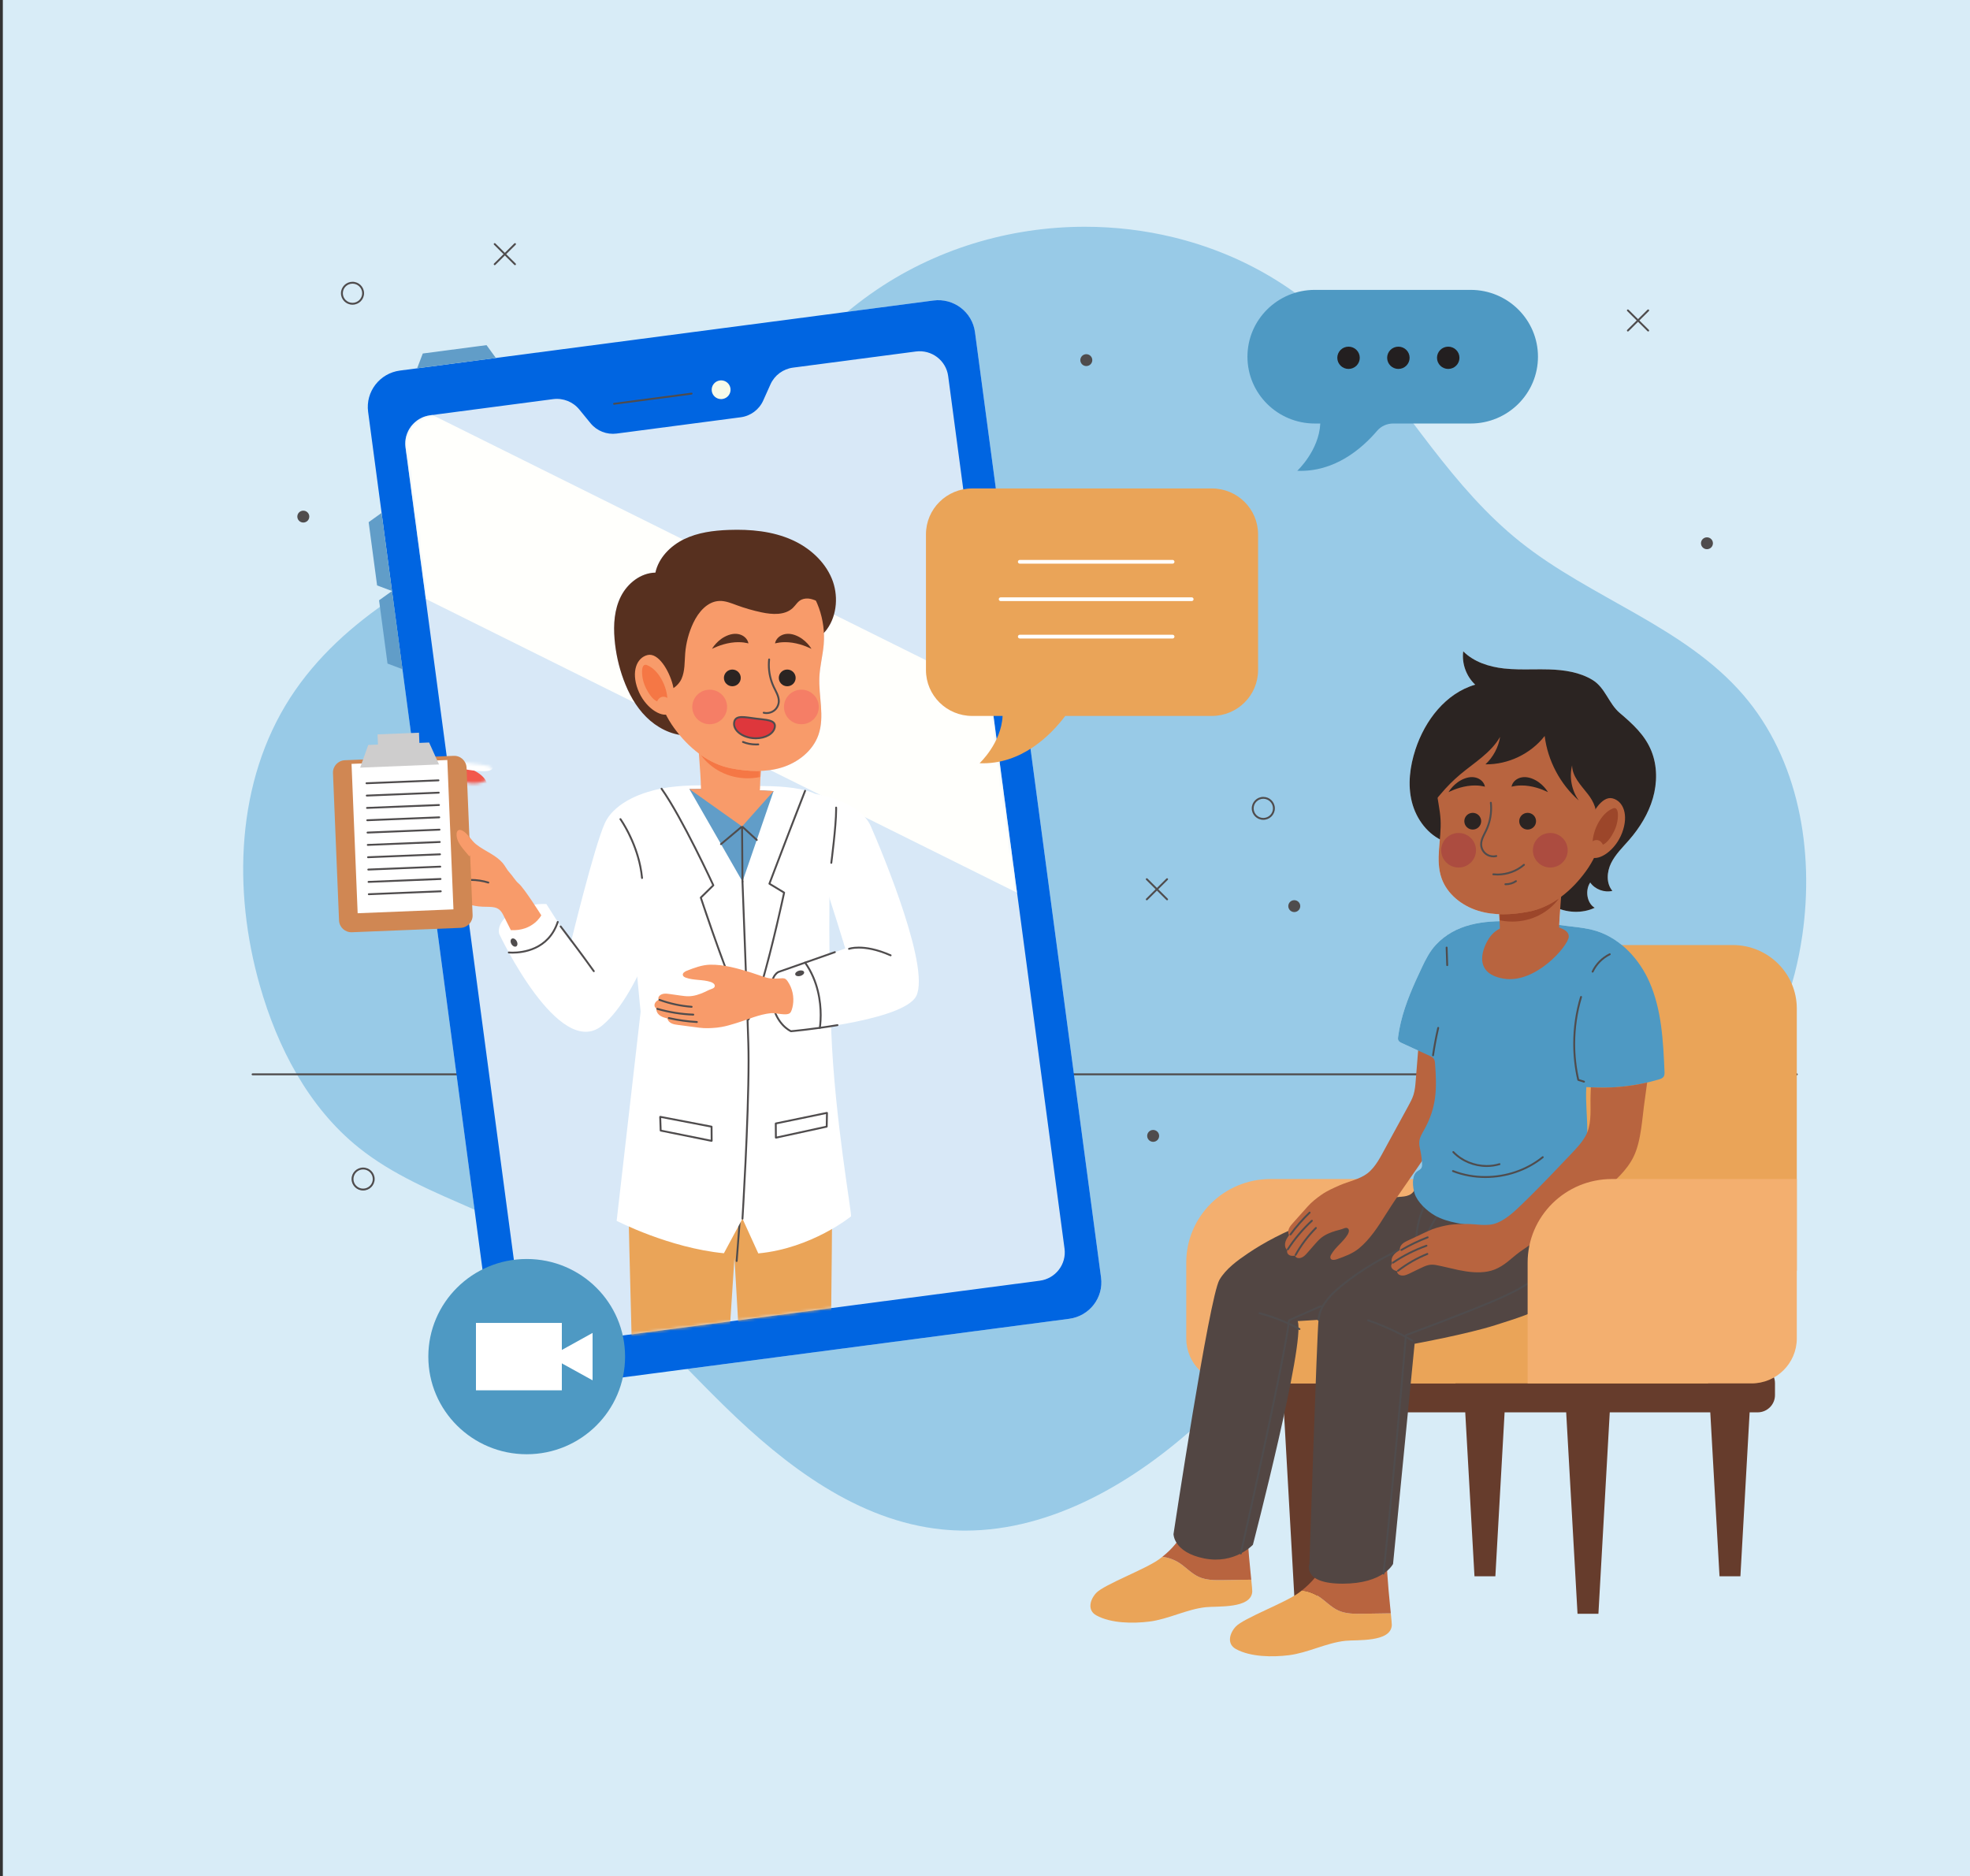 <svg width="695" height="662" viewBox="0 0 695 662" fill="none" xmlns="http://www.w3.org/2000/svg">
<rect x="0" y="0" width="695" height="662" fill="#333333" stroke="none"/>
<path d="M1 662H695V-3.02792e-05H1V662Z" fill="#D8ECF7"/>
<path d="M340.536 540.049C337.812 540.049 335.075 539.914 332.33 539.633C302.593 536.598 277.225 517.255 255.909 496.455C251.394 492.05 246.962 487.531 242.531 483.002L377.207 465.313C384.358 464.373 389.389 457.857 388.442 450.759L343.965 117.18C343.095 110.66 337.484 105.916 331.033 105.916C330.461 105.916 329.883 105.953 329.301 106.028L298.924 110.019C301.586 107.829 304.316 105.72 307.138 103.723C329.565 87.856 356.278 80.006 382.761 80.006C393.307 80.006 403.817 81.252 414.005 83.731C437.972 89.562 460.159 102.222 476.85 121.575C496.845 144.758 512.397 172.12 536.37 191.229C561.288 211.094 594.123 221.022 614.933 245.099C634.601 267.853 640.115 300.145 635.867 329.828C633.215 348.364 626.705 367.002 613.551 380.421C603.964 390.202 591.464 396.622 578.851 402.055C573.63 404.303 568.349 406.419 563.036 408.459C563.102 408.209 563.11 407.947 563.036 407.665C562.846 406.952 562.171 406.497 561.657 405.965C560.039 404.287 559.961 401.709 559.978 399.387C560.03 394.083 559.306 388.784 559.64 383.552C561.492 383.7 563.349 383.774 565.206 383.774C571.961 383.774 578.718 382.8 585.191 380.883C585.847 380.688 586.554 380.446 586.927 379.877C587.266 379.361 587.252 378.703 587.225 378.089C586.759 367.332 586.23 356.289 581.877 346.426C578.414 338.581 571.969 331.406 563.628 328.626C559.408 327.218 554.501 326.997 550.078 326.364C550.144 324.872 550.27 322.877 550.419 320.78C552.173 321.403 554.086 321.721 555.991 321.721C558.306 321.721 560.61 321.252 562.603 320.294C559.766 318.623 559.184 314.051 561.015 311.382C562.39 313.347 564.795 314.525 567.196 314.525C567.75 314.525 568.302 314.462 568.842 314.332C566.593 311.681 566.856 307.631 568.391 304.52C569.928 301.407 572.5 298.947 574.78 296.32C578.498 292.032 581.55 287.095 583.122 281.657C584.694 276.219 584.717 270.255 582.608 264.998C580.336 259.338 575.973 255.414 571.428 251.55C567.51 248.222 566.342 242.651 561.815 239.902C557.283 237.153 551.822 236.355 546.514 236.195C545.517 236.164 544.518 236.155 543.52 236.155C542.58 236.155 541.638 236.163 540.698 236.172C539.757 236.181 538.815 236.189 537.876 236.189C535.442 236.189 533.011 236.131 530.593 235.862C525.314 235.276 519.942 233.556 516.212 229.804C515.649 234.093 517.271 238.61 520.441 241.578C510.032 244.59 502.691 254.222 499.348 264.459C497.4 270.424 496.564 276.9 498.103 282.981C499.486 288.444 503 293.529 507.967 296.156C507.56 300.835 507.034 305.498 508.571 309.873C510.547 315.494 515.763 319.597 521.493 321.358C523.897 322.097 526.383 322.471 528.89 322.57C528.94 323.309 528.984 324.02 529.021 324.682C529.028 324.798 529.035 324.915 529.041 325.028C520.728 325.201 512.556 326.919 506.527 333.4C504.412 335.675 502.985 338.484 501.658 341.287C498.662 347.617 495.807 353.987 494.198 360.705C493.797 362.379 493.474 364.076 493.245 365.796C493.191 366.198 493.142 366.622 493.299 366.997C493.523 367.533 494.098 367.82 494.629 368.062C497.87 369.551 501.111 371.039 504.353 372.526C504.88 372.768 505.428 373.027 505.776 373.49C506.168 374.013 506.232 374.704 506.282 375.354C506.951 384.145 506.863 390.678 502.455 398.59C501.7 399.942 500.839 401.312 500.708 402.853C500.614 403.961 500.91 405.062 501.134 406.153C501.439 407.651 501.615 409.177 501.655 410.705C501.667 411.179 501.661 411.675 501.426 412.084C501.094 412.667 500.402 412.922 499.871 413.333C497.91 414.847 498.387 418.983 499.058 421.097C500.023 424.131 503.395 427.243 506.092 428.804C506.567 429.078 507.054 429.329 507.55 429.558C501.318 432.239 495.168 435.111 489.147 438.274C475.669 445.352 459.282 454.428 450.505 467.229C441.731 480.025 435.289 490.837 423.339 501.805C400.466 522.802 371.289 540.05 340.536 540.049ZM167.404 426.82C153.082 420.539 138.601 414.6 126.496 404.875C108.791 390.65 97.88 369.518 91.674 347.764C82.039 314.001 83.317 275.72 102.395 246.176C111.637 231.864 124.356 220.475 138.622 210.955L167.404 426.82Z" fill="#98CAE7"/>
<path d="M89.105 379.399H633.896C634.08 379.399 634.23 379.25 634.23 379.068C634.23 378.885 634.08 378.737 633.896 378.737H89.105C88.92 378.737 88.771 378.885 88.771 379.068C88.771 379.25 88.92 379.399 89.105 379.399Z" fill="#4F4C4D"/>
<path d="M441.943 285.218H441.609C441.611 287.452 443.434 289.263 445.685 289.263C447.937 289.263 449.761 287.452 449.761 285.218C449.761 282.984 447.937 281.172 445.685 281.172C443.434 281.172 441.611 282.984 441.609 285.218H441.943H442.276C442.28 283.35 443.802 281.838 445.685 281.834C447.568 281.838 449.09 283.35 449.094 285.218C449.09 287.087 447.568 288.599 445.685 288.601C443.802 288.599 442.28 287.087 442.276 285.218H441.943Z" fill="#4F4C4D"/>
<path d="M120.619 103.468H120.285C120.286 105.701 122.11 107.513 124.361 107.513C126.612 107.513 128.436 105.701 128.437 103.468C128.436 101.233 126.612 99.423 124.361 99.423C122.11 99.423 120.286 101.233 120.285 103.468H120.619H120.952C120.956 101.6 122.479 100.088 124.361 100.085C126.243 100.088 127.766 101.6 127.77 103.468C127.766 105.336 126.243 106.848 124.361 106.851C122.479 106.848 120.956 105.336 120.952 103.468H120.619Z" fill="#4F4C4D"/>
<path d="M124.361 416.002H124.027C124.028 418.235 125.852 420.048 128.103 420.048C130.354 420.048 132.178 418.235 132.179 416.002C132.178 413.768 130.354 411.957 128.103 411.957C125.852 411.957 124.028 413.768 124.027 416.002H124.361H124.694C124.698 414.134 126.22 412.622 128.103 412.619C129.985 412.622 131.508 414.134 131.512 416.002C131.508 417.87 129.985 419.382 128.103 419.386C126.22 419.382 124.698 417.87 124.694 416.002H124.361Z" fill="#4F4C4D"/>
<path d="M411.506 309.975L404.34 317.086C404.209 317.216 404.209 317.425 404.34 317.555C404.47 317.683 404.682 317.683 404.811 317.555L411.977 310.442C412.108 310.314 412.108 310.103 411.977 309.975C411.848 309.845 411.637 309.845 411.506 309.975Z" fill="#4F4C4D"/>
<path d="M404.34 310.442L411.506 317.555C411.637 317.683 411.848 317.683 411.977 317.555C412.108 317.425 412.108 317.216 411.977 317.086L404.811 309.975C404.682 309.845 404.47 309.845 404.34 309.975C404.209 310.103 404.209 310.314 404.34 310.442Z" fill="#4F4C4D"/>
<path d="M581.233 109.281L574.066 116.394C573.937 116.524 573.937 116.733 574.066 116.863C574.197 116.991 574.408 116.991 574.539 116.863L581.705 109.75C581.836 109.622 581.836 109.411 581.705 109.281C581.574 109.153 581.363 109.153 581.233 109.281Z" fill="#4F4C4D"/>
<path d="M574.066 109.75L581.233 116.863C581.363 116.991 581.574 116.991 581.705 116.863C581.836 116.733 581.836 116.524 581.705 116.394L574.539 109.281C574.408 109.153 574.197 109.153 574.066 109.281C573.937 109.411 573.937 109.622 574.066 109.75Z" fill="#4F4C4D"/>
<path d="M181.454 85.882L174.289 92.995C174.158 93.123 174.158 93.334 174.289 93.462C174.419 93.592 174.631 93.592 174.76 93.462L181.926 86.351C182.057 86.221 182.057 86.012 181.926 85.882C181.796 85.754 181.585 85.754 181.454 85.882Z" fill="#4F4C4D"/>
<path d="M174.289 86.351L181.454 93.462C181.585 93.592 181.796 93.592 181.926 93.462C182.057 93.334 182.057 93.123 181.926 92.995L174.76 85.882C174.631 85.754 174.419 85.754 174.289 85.882C174.158 86.012 174.158 86.221 174.289 86.351Z" fill="#4F4C4D"/>
<path d="M454.499 319.713C454.499 320.868 455.443 321.806 456.609 321.806C457.774 321.806 458.718 320.868 458.718 319.713C458.718 318.555 457.774 317.618 456.609 317.618C455.443 317.618 454.499 318.555 454.499 319.713Z" fill="#4F4C4D"/>
<path d="M381.131 127.064C381.131 128.22 382.076 129.157 383.24 129.157C384.406 129.157 385.351 128.22 385.351 127.064C385.351 125.907 384.406 124.969 383.24 124.969C382.076 124.969 381.131 125.907 381.131 127.064Z" fill="#4F4C4D"/>
<path d="M600.091 191.683C600.091 192.839 601.036 193.776 602.2 193.776C603.365 193.776 604.309 192.839 604.309 191.683C604.309 190.526 603.365 189.589 602.2 189.589C601.036 189.589 600.091 190.526 600.091 191.683Z" fill="#4F4C4D"/>
<path d="M104.894 182.275C104.894 183.432 105.838 184.369 107.004 184.369C108.169 184.369 109.114 183.432 109.114 182.275C109.114 181.119 108.169 180.182 107.004 180.182C105.838 180.182 104.894 181.119 104.894 182.275Z" fill="#4F4C4D"/>
<path d="M404.715 400.782C404.715 401.938 405.659 402.876 406.824 402.876C407.99 402.876 408.934 401.938 408.934 400.782C408.934 399.625 407.99 398.688 406.824 398.688C405.659 398.688 404.715 399.625 404.715 400.782Z" fill="#4F4C4D"/>
<path d="M189.009 490.031L377.207 465.313C384.358 464.373 389.389 457.857 388.441 450.759L343.965 117.18C343.017 110.082 336.453 105.09 329.301 106.028L141.104 130.747C133.951 131.687 128.922 138.201 129.868 145.301L174.347 478.88C175.292 485.978 181.857 490.971 189.009 490.031Z" fill="#0065E1"/>
<path d="M133.034 206.558L138.3 208.536L134.624 180.968L130.058 184.238L133.034 206.558Z" fill="#619DC8"/>
<path d="M149.153 124.726L147.159 129.952L174.938 126.304L171.641 121.772L149.153 124.726Z" fill="#619DC8"/>
<path d="M136.71 234.128L141.976 236.107L138.3 208.536L133.734 211.808L136.71 234.128Z" fill="#619DC8"/>
<path d="M204.36 144.471L208.337 149.332C210.565 152.056 214.056 153.434 217.559 152.975L261.303 147.229C264.805 146.769 267.816 144.536 269.253 141.331L271.819 135.61C273.255 132.406 276.265 130.173 279.769 129.713L323.101 124.023C328.665 123.291 333.772 127.175 334.508 132.696L375.556 440.557C376.293 446.079 372.379 451.147 366.816 451.878L195.52 474.376C189.957 475.108 184.85 471.223 184.114 465.701L143.065 157.84C142.33 152.319 146.243 147.251 151.806 146.52L195.138 140.828C198.641 140.369 202.134 141.749 204.36 144.471Z" fill="#D8E8F7"/>
<mask id="mask0_2_4" style="mask-type:luminance" maskUnits="userSpaceOnUse" x="142" y="123" width="234" height="352">
<path d="M204.36 144.471L208.337 149.332C210.565 152.056 214.056 153.434 217.559 152.975L261.303 147.229C264.805 146.769 267.816 144.536 269.253 141.331L271.819 135.61C273.255 132.406 276.265 130.173 279.769 129.713L323.101 124.023C328.665 123.291 333.772 127.175 334.508 132.696L375.556 440.557C376.293 446.079 372.379 451.147 366.816 451.878L195.52 474.376C189.957 475.108 184.85 471.223 184.114 465.701L143.065 157.84C142.33 152.319 146.243 147.251 151.806 146.52L195.138 140.828C198.641 140.369 202.134 141.749 204.36 144.471Z" fill="white"/>
</mask>
<g mask="url(#mask0_2_4)">
<path d="M358.813 314.987L271.727 271.707C273.105 271.507 274.469 271.209 275.805 270.799C281.536 269.037 286.752 264.935 288.728 259.313C291.02 252.795 288.726 245.634 289.077 238.738C289.269 234.928 290.277 231.198 290.599 227.395C290.717 226.028 290.738 224.651 290.666 223.279C291.038 222.912 291.39 222.506 291.723 222.05C292.87 220.478 293.697 218.701 294.224 216.829L349.381 244.239L358.813 314.987ZM223.975 247.976L150.195 211.309L143.066 157.84C143.005 157.388 142.976 156.937 142.977 156.494C142.983 151.517 146.699 147.191 151.806 146.52L152.555 146.422L241.035 190.395C236.331 192.777 232.34 196.929 231.218 202.041C226.039 202.128 221.399 205.808 219.066 210.397C216.732 214.986 216.384 220.335 216.808 225.457C217.212 230.329 218.275 235.149 219.963 239.743C221.014 242.608 222.324 245.408 223.975 247.976Z" fill="#FFFFFC"/>
</g>
<path d="M254.401 140.82C252.756 140.82 251.325 139.61 251.104 137.949C250.862 136.137 252.144 134.476 253.969 134.236C254.117 134.218 254.264 134.207 254.409 134.207C256.055 134.207 257.485 135.417 257.708 137.08C257.95 138.89 256.666 140.552 254.841 140.791C254.695 140.811 254.547 140.82 254.401 140.82Z" fill="#F7FBE9"/>
<path d="M243.941 138.555L216.593 142.147C216.41 142.171 216.282 142.336 216.306 142.518C216.33 142.699 216.498 142.826 216.681 142.802L244.029 139.21C244.212 139.187 244.34 139.021 244.316 138.84C244.292 138.658 244.124 138.531 243.941 138.555Z" fill="#4F4C4D"/>
<mask id="mask1_2_4" style="mask-type:luminance" maskUnits="userSpaceOnUse" x="100" y="123" width="276" height="352">
<path d="M204.36 144.471L208.337 149.332C210.565 152.056 214.056 153.434 217.559 152.975L261.303 147.229C264.805 146.769 267.816 144.536 269.253 141.331L271.819 135.61C273.255 132.406 276.265 130.173 279.769 129.713L323.101 124.023C328.665 123.291 333.772 127.175 334.508 132.696L375.556 440.557C376.293 446.079 372.379 451.147 366.816 451.878L195.52 474.376C189.957 475.108 184.85 471.223 184.114 465.701L184.566 396.058C184.566 396.058 108.034 352.227 101.077 302.951C94.119 253.675 157.765 228.947 157.765 228.947L143.065 157.84C142.33 152.319 146.243 147.251 151.806 146.52L195.138 140.828C198.641 140.369 202.134 141.749 204.36 144.471Z" fill="white"/>
</mask>
<g mask="url(#mask1_2_4)">
<path d="M279.168 356.333L257.123 357.608L235.06 356.663C235.06 356.663 221.227 386.379 221.397 408.726C221.568 431.074 225.125 557.058 225.125 557.058C225.125 557.058 226.473 562.391 236.239 563.496C246.181 564.618 251.529 560.053 251.529 560.053L259.11 443.703L265.788 559.947C265.788 559.947 271.203 564.432 281.128 563.159C290.876 561.909 292.143 556.556 292.143 556.556C292.143 556.556 293.79 430.535 293.62 408.188C293.45 385.84 279.168 356.333 279.168 356.333Z" fill="#EAA458"/>
<path d="M260.22 444.951C261.239 431.699 262.257 418.447 263.276 405.197C263.427 403.221 263.606 401.221 264.546 399.586C265.698 397.569 267.883 396.294 270.028 395.104C273.12 393.384 276.214 391.664 279.306 389.943C279.467 389.853 279.523 389.652 279.434 389.493C279.343 389.333 279.14 389.276 278.98 389.366C275.887 391.087 272.794 392.805 269.701 394.527C267.557 395.723 265.248 397.034 263.967 399.259C262.932 401.068 262.765 403.17 262.611 405.145C261.593 418.397 260.574 431.649 259.555 444.901C259.54 445.084 259.679 445.242 259.861 445.256C260.045 445.27 260.206 445.134 260.22 444.951Z" fill="#4F4C4D"/>
<path d="M271.186 393.854C271.911 388.246 272.273 382.592 272.273 376.939C272.273 369.708 271.681 362.478 270.497 355.344C270.468 355.164 270.296 355.042 270.114 355.071C269.932 355.102 269.809 355.271 269.84 355.451C271.016 362.551 271.606 369.744 271.606 376.939C271.606 382.564 271.246 388.19 270.524 393.771C270.5 393.952 270.629 394.117 270.812 394.14C270.995 394.164 271.162 394.035 271.186 393.854Z" fill="#4F4C4D"/>
<path d="M266.698 396.874C267.424 391.266 267.787 385.612 267.787 379.957C267.787 372.728 267.193 365.498 266.01 358.364C265.98 358.184 265.808 358.062 265.627 358.091C265.445 358.122 265.321 358.291 265.352 358.473C266.53 365.569 267.12 372.764 267.12 379.957C267.12 385.584 266.758 391.21 266.036 396.789C266.014 396.971 266.142 397.136 266.325 397.16C266.507 397.183 266.675 397.055 266.698 396.874Z" fill="#4F4C4D"/>
<path d="M227.983 382.06C230.026 381.612 231.655 380.213 233.033 378.774C237.131 374.484 239.983 369.042 241.171 363.251C241.207 363.072 241.091 362.898 240.911 362.862C240.729 362.825 240.553 362.94 240.517 363.12C239.355 368.787 236.56 374.121 232.549 378.318C231.204 379.728 229.661 381.019 227.84 381.414C227.66 381.453 227.547 381.629 227.585 381.808C227.625 381.987 227.803 382.1 227.983 382.06Z" fill="#4F4C4D"/>
<path d="M280.113 504.645C280.112 504.641 279.617 503.375 278.84 501.302C276.514 495.086 271.682 481.615 270.272 473.58C270.24 473.399 270.066 473.278 269.885 473.31C269.704 473.342 269.582 473.512 269.614 473.692C271.523 484.545 279.489 504.873 279.491 504.885C279.558 505.054 279.751 505.139 279.923 505.073C280.094 505.006 280.18 504.814 280.113 504.645Z" fill="#4F4C4D"/>
<path d="M259.507 277.702C259.507 277.702 240.341 275.566 228.982 279.327C217.622 283.088 226.018 356.908 226.018 356.908L217.551 430.749C217.551 430.749 236.015 440.304 255.391 442.189L261.938 429.997L267.517 442.244C286.367 440.476 300.235 429.185 300.236 429.184C300.664 428.802 294.439 394.492 293.274 364.048C291.929 328.933 292.925 298.261 293.085 296.349C293.434 292.156 293.227 284.527 289.754 281.474C283.122 275.646 259.507 277.702 259.507 277.702Z" fill="white"/>
<path d="M257.963 278.286L243.206 278.397L261.938 311.046L272.91 279.124L257.963 278.286Z" fill="#619DC8"/>
<path d="M254.576 298.09L261.781 292.042L266.759 296.603C266.894 296.728 267.106 296.719 267.23 296.585C267.356 296.451 267.348 296.241 267.212 296.118L262.017 291.358C261.893 291.245 261.704 291.24 261.575 291.349L254.145 297.585C254.004 297.702 253.986 297.912 254.105 298.051C254.224 298.191 254.435 298.208 254.576 298.09Z" fill="#4F4C4D"/>
<path d="M261.458 291.604L261.605 311.048C261.606 311.231 261.757 311.378 261.941 311.377C262.125 311.375 262.273 311.226 262.272 311.043L262.124 291.599C262.122 291.416 261.973 291.269 261.789 291.27C261.605 291.272 261.455 291.421 261.458 291.604Z" fill="#4F4C4D"/>
<path d="M261.605 311.058C261.605 311.064 261.698 313.428 261.846 317.282C262.292 328.842 263.238 353.759 263.671 368.115C263.729 369.999 263.754 372.114 263.754 374.395C263.754 384.82 263.218 398.718 262.68 410.007C262.411 415.651 262.142 420.644 261.941 424.225C261.74 427.807 261.606 429.97 261.605 429.975C261.594 430.158 261.734 430.316 261.918 430.326C262.101 430.338 262.26 430.199 262.27 430.016C262.27 430.012 264.421 395.285 264.421 374.395C264.421 372.109 264.396 369.989 264.338 368.096C263.759 348.948 262.272 311.032 262.272 311.032C262.264 310.85 262.109 310.708 261.925 310.715C261.741 310.721 261.598 310.876 261.605 311.058Z" fill="#4F4C4D"/>
<path d="M251.032 397.524L251.094 397.2L232.975 393.727L232.696 393.8L232.578 394.063L232.749 398.918C232.754 399.071 232.865 399.2 233.016 399.231L251.004 402.866L251.281 402.798L251.402 402.539L251.365 397.521C251.364 397.364 251.252 397.229 251.094 397.2L251.032 397.524L250.698 397.527L250.733 402.137L233.407 398.634L233.26 394.455L250.969 397.85L251.032 397.524Z" fill="#4F4C4D"/>
<path d="M273.687 396.401L273.755 396.724L291.41 393.066L291.326 397.247L274.055 401.006L274.019 396.399L273.687 396.401L273.353 396.403L273.391 401.419L273.516 401.676L273.796 401.741L291.727 397.839C291.877 397.806 291.985 397.675 291.988 397.521L292.085 392.664L291.965 392.403L291.684 392.334L273.618 396.077C273.463 396.109 273.352 396.245 273.353 396.403L273.687 396.401Z" fill="#4F4C4D"/>
<path d="M264.301 359.472C263.168 357.97 261.524 354.501 259.736 350.191C257.048 343.721 254.001 335.321 251.628 328.542C250.441 325.153 249.423 322.169 248.701 320.032C247.978 317.893 247.555 316.608 247.554 316.605L247.236 316.708L247.471 316.943L251.892 312.601C251.992 312.503 252.019 312.354 251.961 312.228C251.955 312.217 240.947 288.35 233.666 278.095C233.559 277.946 233.351 277.91 233.2 278.016C233.049 278.12 233.015 278.327 233.12 278.477C236.722 283.545 241.288 292.062 244.945 299.299C246.774 302.919 248.376 306.221 249.522 308.617C250.667 311.013 251.353 312.499 251.354 312.503L251.657 312.366L251.422 312.13L247.002 316.473C246.912 316.561 246.88 316.691 246.92 316.81C246.92 316.813 249.946 325.991 253.56 335.954C255.367 340.936 257.321 346.114 259.12 350.443C260.922 354.776 262.549 358.242 263.766 359.868C263.877 360.014 264.085 360.044 264.233 359.936C264.381 359.826 264.412 359.619 264.301 359.472Z" fill="#4F4C4D"/>
<path d="M264.32 359.84C265.55 357.792 266.933 353.998 268.344 349.419C272.569 335.696 276.961 315.015 276.962 315.011C276.99 314.873 276.929 314.732 276.808 314.66L271.611 311.521L271.438 311.804L271.75 311.921C271.751 311.917 272.292 310.492 273.167 308.195C275.791 301.302 281.407 286.586 284.343 279.144C284.41 278.974 284.326 278.783 284.153 278.715C283.981 278.649 283.788 278.732 283.721 278.903C279.803 288.834 271.126 311.687 271.126 311.688C271.07 311.836 271.128 312.004 271.264 312.088L276.462 315.226L276.635 314.942L276.308 314.875C276.307 314.88 275.821 317.169 275.014 320.739C273.806 326.093 271.878 334.312 269.805 341.933C267.737 349.548 265.503 356.594 263.747 359.5C263.653 359.658 263.705 359.86 263.862 359.954C264.021 360.048 264.225 359.997 264.32 359.84Z" fill="#4F4C4D"/>
<path d="M257.963 278.286L243.206 278.397L261.792 291.601L272.91 279.124L257.963 278.286Z" fill="#F89B6A"/>
<path d="M279.519 190.541C272.562 187.403 264.726 186.696 257.091 186.976C251.7 187.176 246.212 187.878 241.365 190.231C236.519 192.583 232.366 196.81 231.218 202.041C226.039 202.128 221.399 205.808 219.066 210.397C216.732 214.986 216.384 220.334 216.808 225.457C217.212 230.329 218.275 235.149 219.963 239.743C221.753 244.621 224.293 249.309 227.988 252.984C231.682 256.661 236.618 259.261 241.843 259.521C247.308 259.791 252.678 257.494 256.919 254.061C266.526 246.28 269.183 232.086 281.469 227.587C285.326 226.175 289.156 225.574 291.723 222.05C295.43 216.964 295.805 209.753 293.423 204.076C290.862 197.966 285.514 193.243 279.519 190.541Z" fill="#57301F"/>
<path d="M247.27 277.537C247.27 281.283 248.993 284.697 257.708 284.697C266.422 284.697 268.146 281.404 268.146 277.537C268.146 273.669 269.428 258.847 269.428 258.847H245.988C245.988 258.847 247.27 273.79 247.27 277.537Z" fill="#F89B6A"/>
</g>
<mask id="mask2_2_4" style="mask-type:luminance" maskUnits="userSpaceOnUse" x="100" y="123" width="276" height="352">
<path d="M204.36 144.471L208.337 149.332C210.565 152.056 214.056 153.434 217.559 152.975L261.303 147.229C264.805 146.769 267.816 144.536 269.253 141.331L271.819 135.61C273.255 132.406 276.265 130.173 279.769 129.713L323.101 124.023C328.665 123.291 333.772 127.175 334.508 132.696L375.556 440.557C376.293 446.079 372.379 451.147 366.816 451.878L195.52 474.376C189.957 475.108 184.85 471.223 184.114 465.701L184.566 396.058C184.566 396.058 108.034 352.227 101.077 302.951C94.119 253.675 157.765 228.947 157.765 228.947L143.065 157.84C142.33 152.319 146.243 147.251 151.806 146.52L195.138 140.828C198.641 140.369 202.134 141.749 204.36 144.471Z" fill="white"/>
</mask>
<g mask="url(#mask2_2_4)">
<mask id="mask3_2_4" style="mask-type:luminance" maskUnits="userSpaceOnUse" x="245" y="258" width="25" height="27">
<path d="M247.27 277.537C247.27 281.283 248.993 284.697 257.708 284.697C266.422 284.697 268.145 281.404 268.145 277.537C268.145 273.669 269.427 258.847 269.427 258.847H245.988C245.988 258.847 247.27 273.79 247.27 277.537Z" fill="white"/>
</mask>
<g mask="url(#mask3_2_4)">
<path d="M263.75 274.609C256.901 274.609 250.854 271.344 247.238 266.363C250.47 268.653 254.077 270.35 257.994 271.103C260.947 271.673 263.975 272.037 266.985 272.037C267.46 272.037 267.935 272.029 268.408 272.009C268.359 272.749 268.315 273.459 268.278 274.121C266.822 274.44 265.307 274.609 263.75 274.609Z" fill="#F57745"/>
</g>
</g>
<mask id="mask4_2_4" style="mask-type:luminance" maskUnits="userSpaceOnUse" x="100" y="123" width="276" height="352">
<path d="M204.36 144.471L208.337 149.332C210.565 152.056 214.056 153.434 217.559 152.975L261.303 147.229C264.805 146.769 267.816 144.536 269.253 141.331L271.819 135.61C273.255 132.406 276.265 130.173 279.769 129.713L323.101 124.023C328.665 123.291 333.772 127.175 334.508 132.696L375.556 440.557C376.293 446.079 372.379 451.147 366.816 451.878L195.52 474.376C189.957 475.108 184.85 471.223 184.114 465.701L184.566 396.058C184.566 396.058 108.034 352.227 101.077 302.951C94.119 253.675 157.765 228.947 157.765 228.947L143.065 157.84C142.33 152.319 146.243 147.251 151.806 146.52L195.138 140.828C198.641 140.369 202.134 141.749 204.36 144.471Z" fill="white"/>
</mask>
<g mask="url(#mask4_2_4)">
<path d="M230.275 232.551C230.153 223.249 232.71 213.88 237.957 206.713C243.005 199.818 250.755 195.742 259.955 195.49C269.154 195.237 276.281 198.116 281.978 203.627C288.255 209.699 291.337 218.726 290.599 227.395C290.276 231.198 289.269 234.928 289.077 238.738C288.726 245.633 291.02 252.795 288.728 259.313C286.752 264.935 281.536 269.036 275.805 270.799C270.074 272.56 263.883 272.239 257.994 271.103C249.65 269.496 242.71 263.611 237.8 256.837C232.902 250.079 230.391 241.345 230.275 232.551Z" fill="#F89B6A"/>
<path d="M244.231 249.439C244.231 252.804 246.98 255.533 250.37 255.533C253.761 255.533 256.51 252.804 256.51 249.439C256.51 246.073 253.761 243.346 250.37 243.346C246.98 243.346 244.231 246.073 244.231 249.439Z" fill="#F57E66"/>
<path d="M276.579 249.439C276.579 252.804 279.328 255.533 282.719 255.533C286.109 255.533 288.858 252.804 288.858 249.439C288.858 246.073 286.109 243.346 282.719 243.346C279.328 243.346 276.579 246.073 276.579 249.439Z" fill="#F57E66"/>
<path d="M271.012 232.636C270.94 233.291 270.905 233.951 270.905 234.61C270.905 237.349 271.515 240.086 272.692 242.566C273.463 244.178 274.431 245.734 274.423 247.34L274.417 247.58C274.351 248.721 273.74 249.837 272.81 250.514C272.135 251.006 271.288 251.271 270.448 251.271C270.13 251.271 269.814 251.234 269.509 251.157C269.33 251.112 269.149 251.221 269.105 251.398C269.059 251.576 269.167 251.754 269.346 251.799C269.708 251.889 270.077 251.933 270.448 251.933C271.428 251.932 272.408 251.627 273.205 251.047C274.299 250.248 275.002 248.965 275.082 247.618L275.09 247.34C275.084 245.471 274.03 243.847 273.295 242.284C272.161 239.895 271.572 237.251 271.572 234.61C271.572 233.974 271.606 233.339 271.675 232.707C271.695 232.525 271.562 232.362 271.379 232.342C271.196 232.323 271.031 232.454 271.012 232.636Z" fill="#4F4C4D"/>
<path d="M267.494 262.316C267.233 262.333 266.971 262.341 266.709 262.341C265.129 262.341 263.562 262.04 262.246 261.482C262.077 261.41 261.881 261.487 261.809 261.655C261.737 261.823 261.814 262.018 261.984 262.091C263.396 262.688 265.045 263.003 266.709 263.003C266.985 263.003 267.262 262.994 267.537 262.977C267.721 262.965 267.861 262.807 267.849 262.626C267.837 262.443 267.679 262.304 267.494 262.316Z" fill="#4F4C4D"/>
<path d="M259.02 254.805C258.535 257.4 261.347 259.908 265.299 260.405C269.25 260.902 272.846 259.202 273.329 256.607C273.814 254.012 270.532 254.028 266.581 253.531C262.628 253.033 259.504 252.21 259.02 254.805Z" fill="#DE373C"/>
</g>
<mask id="mask5_2_4" style="mask-type:luminance" maskUnits="userSpaceOnUse" x="0" y="139" width="277" height="352">
<path d="M104.802 160.424L108.778 165.285C111.006 168.009 114.497 169.387 118 168.928L161.745 163.181C165.247 162.722 168.257 160.488 169.694 157.284L172.261 151.563C173.696 148.359 176.707 146.126 180.21 145.666L223.542 139.976C229.106 139.243 234.213 143.128 234.949 148.649L275.998 456.51C276.734 462.032 272.82 467.1 267.258 467.831L95.961 490.328C90.398 491.061 85.292 487.176 84.555 481.654L85.008 412.011C85.008 412.011 8.475 368.18 1.518 318.904C-5.44 269.628 58.207 244.9 58.207 244.9L43.507 173.793C42.771 168.272 46.684 163.204 52.247 162.473L95.58 156.781C99.083 156.322 102.575 157.701 104.802 160.424Z" fill="white"/>
</mask>
<g mask="url(#mask5_2_4)">
<mask id="mask6_2_4" style="mask-type:luminance" maskUnits="userSpaceOnUse" x="159" y="268" width="15" height="9">
<path d="M159.461 270.758C158.977 273.353 161.787 275.86 165.74 276.358C169.691 276.855 173.288 275.155 173.771 272.558C174.255 269.965 170.973 269.981 167.022 269.484C163.069 268.986 159.945 268.163 159.461 270.758Z" fill="white"/>
</mask>
<g mask="url(#mask6_2_4)">
<path d="M153.182 272.889C152.131 275.517 155.411 278.822 160.511 280.269C165.611 281.718 170.597 280.76 171.65 278.134C172.702 275.506 169.421 272.202 164.321 270.754C159.222 269.307 154.234 270.262 153.182 272.889Z" fill="#F2584C"/>
<path d="M159.816 268.574C159.502 270.342 162.588 271.334 166.526 271.804C170.465 272.274 173.639 272.425 173.952 270.656C174.266 268.888 171.188 268.198 167.25 267.728C163.311 267.258 160.129 266.807 159.816 268.574Z" fill="white"/>
</g>
</g>
<mask id="mask7_2_4" style="mask-type:luminance" maskUnits="userSpaceOnUse" x="100" y="123" width="276" height="352">
<path d="M204.36 144.471L208.337 149.332C210.565 152.056 214.056 153.434 217.559 152.975L261.303 147.229C264.805 146.769 267.816 144.536 269.253 141.331L271.819 135.61C273.255 132.406 276.265 130.173 279.769 129.713L323.101 124.023C328.665 123.291 333.772 127.175 334.508 132.696L375.556 440.557C376.293 446.079 372.379 451.147 366.816 451.878L195.52 474.376C189.957 475.108 184.85 471.223 184.114 465.701L184.566 396.058C184.566 396.058 108.034 352.227 101.077 302.951C94.119 253.675 157.765 228.947 157.765 228.947L143.065 157.84C142.33 152.319 146.243 147.251 151.806 146.52L195.138 140.828C198.641 140.369 202.134 141.749 204.36 144.471Z" fill="white"/>
</mask>
<g mask="url(#mask7_2_4)">
<path d="M259.02 254.805L258.691 254.745C258.651 254.96 258.631 255.176 258.631 255.389C258.633 256.706 259.372 257.932 260.552 258.874C261.736 259.818 263.374 260.495 265.256 260.734C265.734 260.793 266.206 260.822 266.669 260.822C268.412 260.821 270.024 260.413 271.275 259.694C272.522 258.977 273.421 257.933 273.658 256.666C273.694 256.477 273.711 256.297 273.711 256.125C273.716 255.516 273.469 255.002 273.055 254.645C272.434 254.11 271.515 253.862 270.408 253.672C269.301 253.486 267.999 253.376 266.622 253.203C264.806 252.975 263.156 252.672 261.813 252.671C261.03 252.672 260.342 252.771 259.78 253.093C259.217 253.413 258.829 253.977 258.691 254.745L259.02 254.805L259.348 254.866C259.47 254.236 259.725 253.898 260.116 253.665C260.511 253.435 261.087 253.331 261.813 253.333C263.056 253.331 264.704 253.628 266.538 253.86C268.394 254.091 270.09 254.214 271.278 254.529C271.87 254.684 272.328 254.888 272.613 255.141C272.897 255.397 273.039 255.677 273.044 256.125C273.044 256.252 273.031 256.392 273.003 256.546C272.812 257.571 272.071 258.47 270.94 259.121C269.812 259.773 268.307 260.16 266.669 260.16C266.234 260.16 265.79 260.133 265.34 260.077C263.568 259.855 262.04 259.212 260.97 258.359C259.899 257.501 259.297 256.449 259.298 255.389C259.298 255.215 259.314 255.041 259.348 254.866L259.02 254.805Z" fill="#4F4C4D"/>
<path d="M255.391 239.187C255.391 240.815 256.722 242.137 258.363 242.137C260.004 242.137 261.334 240.815 261.334 239.187C261.334 237.558 260.004 236.238 258.363 236.238C256.722 236.238 255.391 237.558 255.391 239.187Z" fill="#2B2422"/>
<path d="M274.757 239.187C274.757 240.815 276.087 242.137 277.729 242.137C279.37 242.137 280.7 240.815 280.7 239.187C280.7 237.558 279.37 236.238 277.729 236.238C276.087 236.238 274.757 237.558 274.757 239.187Z" fill="#2B2422"/>
<path d="M257.013 224.077C260.935 222.669 263.706 224.863 264.034 227.021C264.034 227.021 261.597 226.222 257.894 226.777C254.189 227.333 251.182 228.947 251.182 228.947C251.182 228.947 253.09 225.486 257.013 224.077Z" fill="#57301F"/>
<path d="M280.45 224.077C276.528 222.669 273.759 224.863 273.431 227.021C273.431 227.021 275.867 226.222 279.571 226.777C283.274 227.333 286.281 228.947 286.281 228.947C286.281 228.947 284.374 225.486 280.45 224.077Z" fill="#57301F"/>
<path d="M240.429 239.534C241.672 236.744 241.488 233.569 241.73 230.528C242.027 226.809 243.004 223.145 244.598 219.766C246.393 215.964 249.567 212.193 253.796 212.036C255.89 211.958 257.894 212.792 259.859 213.517C262.735 214.575 265.688 215.428 268.688 216.062C272.47 216.86 276.904 217.144 279.709 214.501C280.754 213.517 281.416 212.16 282.785 211.562C283.74 211.145 284.828 211.073 285.85 211.28C286.661 211.442 287.426 211.772 288.209 212.038C288.402 212.103 288.617 212.165 288.806 212.086C289.188 211.923 289.14 211.375 289.013 210.983C285.157 199.068 270.831 191.105 258.585 191.956C247.478 192.729 236.905 203.374 231.721 213.154C228.279 219.647 227.344 227.37 228.913 234.522C229.477 237.09 230.415 241.92 233.021 243.29C235.864 244.785 239.307 242.053 240.429 239.534Z" fill="#57301F"/>
<path d="M225.015 243.233C227.37 249.522 233.147 253.281 236.043 251.883C238.292 250.797 238.645 246.611 237.335 241.586C236.027 236.563 232.243 230.172 228.427 231.126C224.61 232.081 222.659 236.944 225.015 243.233Z" fill="#F89B6A"/>
<path d="M231.805 247.47C230.117 246.771 228.646 244.336 227.877 242.779C226.977 240.954 226.487 238.925 226.509 236.891C226.518 235.974 226.739 234.557 227.72 234.557C227.876 234.557 228.051 234.593 228.247 234.672C230.138 235.433 231.631 236.957 232.754 238.649C234.263 240.923 235.196 243.569 235.446 246.281C235.046 245.99 234.55 245.836 234.054 245.836C233.794 245.836 233.535 245.878 233.289 245.965C232.522 246.235 232.178 246.816 231.805 247.47Z" fill="#F57745"/>
<path d="M228.982 279.327C228.982 279.327 217.143 282.196 213.375 290.471C209.608 298.746 201.399 332.561 201.399 332.561L192.753 318.978C192.753 318.978 185.638 318.427 180.234 322.125C174.831 325.823 176.122 329.53 176.122 329.53C176.122 329.53 197.215 374.412 212.474 361.818C226.507 350.216 235.969 315.426 235.969 315.426L228.982 279.327Z" fill="white"/>
<path d="M179.467 336.396C179.477 336.396 179.991 336.455 180.845 336.455C182.608 336.453 185.823 336.212 189.033 334.708C192.241 333.207 195.439 330.416 197.087 325.393C197.145 325.218 197.049 325.031 196.874 324.974C196.699 324.919 196.51 325.013 196.454 325.186C194.856 330.035 191.823 332.661 188.747 334.108C185.671 335.553 182.547 335.793 180.845 335.793C180.432 335.793 180.104 335.778 179.88 335.765C179.656 335.752 179.541 335.738 179.541 335.738C179.358 335.717 179.193 335.848 179.173 336.03C179.152 336.211 179.284 336.375 179.467 336.396Z" fill="#4F4C4D"/>
<path d="M197.525 327.093C197.526 327.094 197.948 327.643 198.659 328.581C200.793 331.39 205.525 337.659 209.22 342.856C209.325 343.006 209.534 343.04 209.684 342.936C209.835 342.83 209.871 342.623 209.764 342.474C204.827 335.532 198.057 326.693 198.056 326.691C197.945 326.546 197.736 326.518 197.589 326.628C197.442 326.739 197.414 326.947 197.525 327.093Z" fill="#4F4C4D"/>
<path d="M182.269 332.043C182.696 332.795 182.629 333.636 182.118 333.922C181.608 334.209 180.847 333.83 180.419 333.078C179.992 332.326 180.059 331.484 180.57 331.198C181.081 330.912 181.841 331.29 182.269 332.043Z" fill="#4F4C4D"/>
<path d="M218.614 289.212C218.614 289.213 218.711 289.349 218.89 289.618C220.146 291.506 225.251 299.756 226.175 309.825C226.193 310.008 226.355 310.141 226.538 310.124C226.722 310.108 226.857 309.947 226.84 309.765C225.756 298.045 219.172 288.854 219.157 288.829C219.05 288.679 218.842 288.645 218.693 288.751C218.542 288.857 218.507 289.063 218.614 289.212Z" fill="#4F4C4D"/>
<path d="M180.222 328.185C180.222 328.185 178.311 324.388 177.491 322.743C175.911 319.575 173.725 320.049 170.178 319.913C166.741 319.781 163.454 318.628 160.363 317.206C158.818 316.494 157.301 315.717 155.815 314.9C154.086 313.951 152.335 313.033 150.675 311.963C149.081 310.934 147.398 309.886 146.15 308.439C145.427 307.601 144.435 306.142 144.934 304.991C145.013 304.81 145.321 304.577 145.287 304.369C145.248 304.125 144.593 303.667 144.443 303.369C144.037 302.564 144.058 301.518 144.615 300.785C144.163 300.413 143.729 299.915 143.751 299.332C143.774 298.73 144.301 298.24 144.881 298.061C145.483 297.873 146.211 298.118 146.757 297.796C147.46 297.385 147.583 296.649 148.558 296.57C149.351 296.507 150.118 296.827 150.848 297.142C153.194 298.155 155.567 299.106 157.981 299.944C159.541 300.487 161.064 301.132 162.634 301.647C163.599 301.963 164.776 302.526 165.804 302.424C164.024 300.12 160.797 297.301 161.095 294.116C161.134 293.697 161.257 293.248 161.598 293.001C162.128 292.613 162.88 292.895 163.433 293.247C165.307 294.441 166.183 296.441 167.871 297.82C169.551 299.192 171.508 300.178 173.351 301.308C174.785 302.187 176.194 303.182 177.305 304.454C178.258 305.542 178.775 306.825 179.764 307.872C180.902 309.077 181.74 310.699 183.011 311.759C184.931 313.364 190.963 322.947 190.963 322.947C190.963 322.947 188.065 328.597 180.222 328.185Z" fill="#F89B6A"/>
<path d="M158.822 302.836C158.423 303.903 156.495 310.006 156.209 311.108C156.163 311.284 156.271 311.464 156.449 311.51C156.628 311.555 156.809 311.448 156.855 311.272C157.122 310.235 159.069 304.07 159.447 303.067C159.512 302.895 159.424 302.706 159.252 302.641C159.079 302.577 158.887 302.665 158.822 302.836Z" fill="#4F4C4D"/>
<path d="M158.682 303.664C154.722 302.509 149.89 300.415 146.454 298.166C146.3 298.065 146.093 298.108 145.992 298.261C145.89 298.413 145.933 298.619 146.087 298.719C149.602 301.018 154.466 303.122 158.493 304.3C158.67 304.352 158.856 304.251 158.908 304.076C158.96 303.9 158.859 303.716 158.682 303.664Z" fill="#4F4C4D"/>
<path d="M157.876 306.69C154.566 305.538 148.129 302.575 145.191 300.697C145.036 300.598 144.83 300.642 144.73 300.797C144.63 300.95 144.675 301.154 144.83 301.253C147.857 303.184 154.273 306.134 157.655 307.313C157.829 307.374 158.019 307.284 158.08 307.111C158.141 306.939 158.05 306.749 157.876 306.69Z" fill="#4F4C4D"/>
<path d="M157.064 309.487C154.533 308.489 148.205 305.548 145.883 304.165C145.725 304.071 145.52 304.123 145.425 304.279C145.331 304.436 145.382 304.639 145.54 304.733C147.938 306.158 154.234 309.081 156.817 310.103C156.988 310.171 157.182 310.087 157.25 309.918C157.318 309.748 157.235 309.555 157.064 309.487Z" fill="#4F4C4D"/>
<path d="M159.707 311.812C161.764 311.137 163.932 310.799 166.101 310.799C168.159 310.799 170.218 311.104 172.18 311.713C172.356 311.769 172.543 311.671 172.599 311.496C172.654 311.322 172.555 311.136 172.38 311.081C170.35 310.451 168.225 310.137 166.101 310.137C163.863 310.137 161.624 310.487 159.497 311.183C159.323 311.24 159.228 311.428 159.285 311.602C159.343 311.775 159.531 311.869 159.707 311.812Z" fill="#4F4C4D"/>
<path d="M162.533 327.377L124.162 328.928C121.745 329.026 119.706 327.16 119.608 324.761L117.474 272.757C117.375 270.358 119.255 268.335 121.672 268.237L160.043 266.686C162.461 266.588 164.499 268.454 164.598 270.853L166.731 322.857C166.83 325.256 164.95 327.279 162.533 327.377Z" fill="#D08753"/>
<path d="M124.018 269.522L157.812 268.157L159.973 320.855L126.179 322.222L124.018 269.522Z" fill="white"/>
<path d="M151.382 261.981L147.96 262.12L147.813 258.521L133.193 259.113L133.341 262.71L129.919 262.848L127.052 270.853L154.896 269.728L151.382 261.981Z" fill="#CECDCD"/>
<path d="M163.433 293.247C162.879 292.895 162.128 292.613 161.598 293.001C161.257 293.248 161.134 293.697 161.095 294.116C160.81 297.16 163.74 299.866 165.554 302.11L167.707 300.595L165.258 294.906C164.728 294.289 164.156 293.708 163.433 293.247Z" fill="#F89B6A"/>
<path d="M129.317 276.692L154.701 275.664C154.885 275.658 155.028 275.503 155.02 275.32C155.013 275.138 154.858 274.996 154.674 275.004L129.29 276.03C129.106 276.038 128.963 276.191 128.97 276.374C128.978 276.557 129.133 276.699 129.317 276.692Z" fill="#4F4C4D"/>
<path d="M129.407 281.041L154.792 280.015C154.976 280.007 155.118 279.854 155.111 279.671C155.104 279.488 154.948 279.346 154.765 279.353L129.38 280.381C129.196 280.387 129.053 280.542 129.06 280.725C129.068 280.907 129.223 281.049 129.407 281.041Z" fill="#4F4C4D"/>
<path d="M129.498 285.392L154.881 284.366C155.065 284.358 155.208 284.204 155.201 284.022C155.193 283.839 155.038 283.696 154.854 283.704L129.471 284.73C129.286 284.738 129.143 284.891 129.151 285.074C129.159 285.257 129.314 285.398 129.498 285.392Z" fill="#4F4C4D"/>
<path d="M129.587 289.741L154.972 288.715C155.156 288.709 155.299 288.554 155.291 288.371C155.284 288.188 155.129 288.047 154.945 288.054L129.56 289.081C129.376 289.087 129.233 289.242 129.241 289.425C129.248 289.608 129.404 289.749 129.587 289.741Z" fill="#4F4C4D"/>
<path d="M129.678 294.092L155.063 293.064C155.247 293.058 155.389 292.903 155.382 292.72C155.375 292.539 155.219 292.396 155.035 292.404L129.651 293.43C129.467 293.438 129.324 293.591 129.331 293.774C129.339 293.957 129.494 294.099 129.678 294.092Z" fill="#4F4C4D"/>
<path d="M129.768 298.443L155.152 297.415C155.336 297.407 155.479 297.254 155.472 297.071C155.464 296.888 155.309 296.747 155.125 296.754L129.741 297.781C129.557 297.789 129.414 297.942 129.421 298.125C129.428 298.308 129.584 298.449 129.768 298.443Z" fill="#4F4C4D"/>
<path d="M129.858 302.792L155.243 301.766C155.427 301.758 155.57 301.604 155.562 301.422C155.555 301.239 155.4 301.097 155.216 301.104L129.831 302.13C129.647 302.138 129.504 302.291 129.512 302.474C129.519 302.657 129.674 302.799 129.858 302.792Z" fill="#4F4C4D"/>
<path d="M129.948 307.141L155.333 306.115C155.517 306.109 155.66 305.954 155.652 305.771C155.645 305.588 155.489 305.447 155.306 305.454L129.921 306.481C129.737 306.487 129.594 306.642 129.601 306.825C129.609 307.008 129.765 307.149 129.948 307.141Z" fill="#4F4C4D"/>
<path d="M130.039 311.492L155.423 310.466C155.607 310.458 155.75 310.304 155.743 310.122C155.735 309.939 155.58 309.796 155.396 309.804L130.012 310.83C129.828 310.838 129.685 310.991 129.692 311.174C129.699 311.357 129.855 311.5 130.039 311.492Z" fill="#4F4C4D"/>
<path d="M130.129 315.843L155.513 314.815C155.697 314.809 155.84 314.654 155.833 314.471C155.825 314.288 155.67 314.147 155.486 314.154L130.102 315.181C129.918 315.189 129.774 315.342 129.782 315.525C129.79 315.708 129.945 315.849 130.129 315.843Z" fill="#4F4C4D"/>
<path d="M287.635 280.117C287.635 280.117 303.247 282.496 307.19 291.476C311.135 300.455 329.356 343.94 322.715 352.27C316.076 360.6 279.063 363.852 279.063 363.852C279.063 363.852 273.499 361.548 272.276 352.766C271.054 343.986 274.79 342.887 274.79 342.887L298.203 334.662C298.203 334.662 293.633 319.347 288.858 305.599C283.9 291.319 287.635 280.117 287.635 280.117Z" fill="white"/>
<path d="M299.651 335.088L299.693 335.075C299.916 335.001 301.018 334.674 302.951 334.672C305.376 334.674 309.111 335.188 314.067 337.375C314.236 337.449 314.433 337.375 314.507 337.208C314.583 337.04 314.507 336.845 314.339 336.771C309.303 334.548 305.472 334.01 302.951 334.01C300.654 334.01 299.448 334.457 299.416 334.47C299.242 334.535 299.156 334.725 299.221 334.896C299.286 335.067 299.478 335.153 299.651 335.088Z" fill="#4F4C4D"/>
<path d="M293.605 304.492C293.605 304.484 295.319 291.466 295.32 285.585C295.32 285.357 295.318 285.14 295.312 284.935C295.307 284.752 295.155 284.608 294.97 284.612C294.785 284.617 294.64 284.77 294.645 284.952C294.651 285.151 294.653 285.363 294.653 285.585C294.653 288.474 294.227 293.189 293.798 297.17C293.585 299.161 293.37 300.97 293.21 302.282C293.05 303.594 292.943 304.405 292.943 304.406C292.919 304.587 293.047 304.754 293.23 304.778C293.413 304.802 293.581 304.673 293.605 304.492Z" fill="#4F4C4D"/>
<path d="M295.399 361.376C290.97 362.119 286.877 362.655 283.893 363.006C280.908 363.357 279.038 363.521 279.034 363.522L279.063 363.852L279.191 363.546L279.14 363.524C278.587 363.259 273.739 360.825 272.606 352.721C272.437 351.501 272.364 350.433 272.364 349.501C272.365 346.649 273.04 345.074 273.679 344.213C273.999 343.783 274.312 343.529 274.541 343.382L274.807 343.235L274.874 343.207L274.887 343.203L274.866 343.141L274.885 343.203H274.887L274.866 343.141L274.885 343.203L274.902 343.198L294.641 336.264C294.815 336.203 294.905 336.014 294.844 335.842C294.783 335.669 294.592 335.579 294.419 335.64L274.679 342.574L274.79 342.887L274.695 342.569C274.645 342.582 273.882 342.824 273.143 343.821C272.401 344.817 271.697 346.549 271.697 349.501C271.697 350.468 271.773 351.564 271.946 352.813C273.183 361.735 278.873 364.141 278.935 364.157L279.092 364.182C279.098 364.181 286.625 363.52 295.51 362.029C295.691 361.999 295.814 361.828 295.783 361.648C295.753 361.468 295.58 361.346 295.399 361.376Z" fill="#4F4C4D"/>
<path d="M289.551 362.715C289.554 362.7 289.868 360.921 289.868 358.142C289.867 353.513 288.995 346.093 284.306 339.451C284.199 339.301 283.991 339.264 283.84 339.37C283.689 339.475 283.653 339.681 283.759 339.831C288.337 346.309 289.203 353.591 289.201 358.142C289.201 359.507 289.124 360.624 289.047 361.4C289.008 361.787 288.969 362.089 288.941 362.292C288.912 362.496 288.893 362.6 288.893 362.6C288.861 362.78 288.983 362.951 289.164 362.982C289.345 363.014 289.519 362.895 289.551 362.715Z" fill="#4F4C4D"/>
<path d="M283.68 342.975C283.827 343.488 283.248 344.099 282.386 344.342C281.524 344.585 280.708 344.369 280.561 343.857C280.413 343.346 280.993 342.734 281.855 342.491C282.717 342.247 283.533 342.464 283.68 342.975Z" fill="#4F4C4D"/>
<path d="M279.726 354.683C279.634 355.232 279.499 355.772 279.323 356.299C279.184 356.717 279.011 357.142 278.684 357.437C277.505 358.503 273.687 357.32 272.105 357.469C267.775 357.884 263.875 359.727 259.749 360.986C257.501 361.673 255.234 362.364 252.894 362.588C250.801 362.79 248.79 362.887 246.685 362.612C244.193 362.285 241.702 361.959 239.211 361.632C238.428 361.53 237.63 361.423 236.918 361.082C236.207 360.742 235.584 360.122 235.452 359.351C234.607 359.129 233.747 358.902 233.007 358.44C232.269 357.974 231.657 357.23 231.578 356.364C231.56 356.182 231.566 355.988 231.479 355.825C231.406 355.686 231.272 355.585 231.168 355.467C230.793 355.033 230.833 354.358 231.119 353.861C231.404 353.366 231.885 353.014 232.364 352.699C232.114 352.292 232.296 351.747 232.616 351.393C233.053 350.914 233.706 350.674 234.354 350.611C235.001 350.546 235.653 350.639 236.298 350.73C237.55 350.91 238.804 351.089 240.058 351.264C241.037 351.399 242.022 351.535 243.01 351.514C244.922 351.473 246.753 350.847 248.478 350.073C249.285 349.712 250.064 349.28 250.893 348.99C251.392 348.814 252.085 348.588 252.165 347.956C252.259 347.229 251.466 346.716 250.766 346.483C247.93 345.537 244.758 345.976 241.947 344.953C241.512 344.796 241.043 344.552 240.916 344.111C240.696 343.353 241.594 342.779 242.335 342.493C244.97 341.477 247.671 340.448 250.498 340.379C255.346 340.261 260.414 341.743 264.997 343.159C266.83 343.723 268.616 344.43 270.463 344.953C272.249 345.46 273.931 345.261 275.775 345.174C276.112 345.159 276.459 345.145 276.776 345.255C277.254 345.419 277.594 345.834 277.881 346.247C279.565 348.68 280.221 351.777 279.726 354.683Z" fill="#F89B6A"/>
<path d="M232.55 353.096C236.223 354.429 240.077 355.262 243.975 355.564C244.159 355.578 244.319 355.442 244.334 355.259C244.348 355.078 244.211 354.918 244.027 354.905C240.19 354.607 236.394 353.787 232.78 352.474C232.606 352.411 232.416 352.5 232.352 352.671C232.289 352.843 232.377 353.032 232.55 353.096Z" fill="#4F4C4D"/>
<path d="M231.799 356.268C235.949 357.474 240.249 358.168 244.57 358.327C244.754 358.335 244.909 358.192 244.915 358.009C244.923 357.827 244.779 357.673 244.595 357.666C240.329 357.508 236.084 356.823 231.987 355.633C231.81 355.581 231.625 355.682 231.573 355.858C231.522 356.033 231.623 356.217 231.799 356.268Z" fill="#4F4C4D"/>
<path d="M235.895 359.535C239.159 360.276 242.486 360.745 245.83 360.931C246.014 360.942 246.172 360.802 246.181 360.62C246.192 360.438 246.052 360.281 245.868 360.271C242.562 360.085 239.271 359.622 236.044 358.89C235.864 358.849 235.685 358.96 235.644 359.139C235.604 359.316 235.716 359.495 235.895 359.535Z" fill="#4F4C4D"/>
</g>
<path d="M620.069 481.964H437.89C434.505 481.964 431.759 484.687 431.759 488.049V492.24C431.759 495.602 434.505 498.327 437.89 498.327H452.971L456.973 569.399H464.342L468.344 498.327H516.927L520.185 556.159H527.554L530.811 498.327H552.537L556.539 569.399H563.908L567.91 498.327H603.374L606.631 556.159H614.001L617.256 498.327H620.069C623.455 498.327 626.199 495.602 626.199 492.24V488.049C626.199 484.687 623.455 481.964 620.069 481.964Z" fill="#663C2C"/>
<path d="M611.316 333.445H531.171C518.701 333.445 508.592 343.478 508.592 355.855V448.334H633.896V355.855C633.896 343.478 623.787 333.445 611.316 333.445Z" fill="#EAA458"/>
<path d="M513.46 488.121H434.494C425.66 488.121 418.499 481.014 418.499 472.248V445.499C418.499 429.209 431.806 416.002 448.219 416.002H513.46V488.121Z" fill="#F3AF6F"/>
<path d="M602.629 488.121H455.051V469.261C455.051 457.704 464.49 448.334 476.133 448.334H602.629V488.121Z" fill="#EAA458"/>
<path d="M480.748 569.383C477.814 569.428 474.767 569.451 472.106 568.227C469.523 567.04 467.592 564.81 465.201 563.278C463.428 562.142 461.398 561.426 459.309 561.145C458.923 561.454 458.535 561.756 458.142 562.042C453.286 565.574 438.712 570.97 435.968 573.91C433.745 576.289 432.753 580.034 436.011 581.83C441.183 584.683 448.982 584.722 454.681 584.02C461.393 583.194 467.904 579.652 474.633 578.937C478.704 578.504 490.679 579.549 491.017 573.437C491.039 573.032 490.89 571.451 490.669 569.239C490.303 569.239 489.938 569.243 489.573 569.249C486.631 569.294 483.689 569.339 480.748 569.383Z" fill="#EAA458"/>
<path d="M489.356 546.218C490.183 539.997 494.142 529.026 491.827 523.027C485.605 522.458 479.346 522.304 473.103 522.568C472.231 522.605 471.331 522.658 470.555 523.054C467.461 524.629 469.474 535.542 469.322 538.858C469.133 542.98 468.854 547.18 467.312 551.011C465.679 555.068 462.64 558.497 459.314 561.141L459.309 561.145C461.398 561.426 463.428 562.142 465.201 563.278C467.592 564.81 469.523 567.04 472.106 568.227C474.767 569.451 477.814 569.428 480.748 569.383C483.689 569.339 486.631 569.294 489.573 569.249C489.938 569.243 490.303 569.239 490.669 569.239C490.585 568.397 490.491 567.471 490.392 566.472C489.725 559.768 488.833 550.159 489.356 546.218Z" fill="#B8643F"/>
<path d="M431.516 557.515C428.584 557.56 425.536 557.581 422.875 556.358C420.292 555.171 418.36 552.942 415.97 551.41C414.198 550.274 412.168 549.558 410.079 549.277C409.692 549.585 409.304 549.887 408.912 550.173C404.055 553.706 389.479 559.103 386.737 562.042C384.516 564.421 383.52 568.165 386.781 569.962C391.953 572.815 399.75 572.854 405.45 572.152C412.16 571.325 418.674 567.784 425.401 567.069C429.474 566.636 441.447 567.681 441.785 561.57C441.808 561.164 441.659 559.584 441.437 557.37C441.072 557.372 440.706 557.376 440.341 557.38C437.399 557.426 434.458 557.471 431.516 557.515Z" fill="#EAA458"/>
<path d="M440.126 534.35C440.952 528.129 444.912 517.159 442.597 511.159C436.375 510.591 430.114 510.436 423.871 510.701C423 510.737 422.098 510.79 421.323 511.184C418.23 512.761 420.243 523.673 420.091 526.99C419.901 531.112 419.624 535.311 418.082 539.143C416.447 543.2 413.41 546.629 410.084 549.273L410.079 549.277C412.168 549.558 414.198 550.274 415.97 551.41C418.36 552.942 420.292 555.171 422.875 556.358C425.536 557.581 428.584 557.56 431.516 557.515C434.458 557.471 437.399 557.426 440.341 557.38C440.706 557.376 441.072 557.372 441.437 557.37C441.353 556.529 441.261 555.603 441.16 554.604C440.493 547.9 439.602 538.29 440.126 534.35Z" fill="#B8643F"/>
<path d="M430.213 451.561C432.48 447.677 436.615 444.701 440.269 442.226C452.534 433.922 467.157 428.765 481.403 424.996C484.826 424.09 488.273 423.268 491.741 422.55C494.065 422.071 496.826 422.576 498.49 420.662C500.383 418.483 501.343 414.555 501.93 411.813C501.968 411.637 502.014 411.447 502.157 411.337C502.282 411.242 502.452 411.234 502.608 411.23C519.958 410.739 538.136 412.423 555.054 416.607C556.109 416.869 557.225 417.18 557.95 417.983C558.828 418.953 558.908 420.374 558.943 421.677C559.127 428.543 560.051 435.813 558.912 442.589C556.173 458.906 541.693 463.045 527.62 467.532C517.505 470.759 499.061 474.127 499.061 474.127L491.46 551.803C491.46 551.803 488.113 558.777 473.68 558.777C459.249 558.777 461.95 551.737 461.95 551.737C461.95 551.737 464.59 471.121 465.168 465.676C464.154 465.784 458.795 466.049 457.81 466.132C460.63 473.383 442.015 545.047 442.015 545.047C442.015 545.047 435.616 552.029 424.809 549.862C414.001 547.696 414.001 541.284 414.001 541.284C414.001 541.284 426.598 457.754 430.213 451.561Z" fill="#524643"/>
<path d="M465.484 465.709C465.641 464.239 466.026 462.821 466.718 461.484C468.735 457.582 472.674 454.42 476.193 451.774C484.147 445.784 493.255 441.16 502.649 437.414C502.82 437.345 502.903 437.153 502.833 436.982C502.765 436.812 502.57 436.73 502.4 436.799C492.97 440.561 483.808 445.208 475.79 451.245C472.262 453.905 468.241 457.103 466.126 461.181C465.391 462.6 464.985 464.101 464.821 465.639C464.802 465.821 464.934 465.984 465.118 466.003C465.301 466.023 465.465 465.89 465.484 465.709Z" fill="#4F4C4D"/>
<path d="M552.203 423.971C551.802 430.882 551.25 438.041 547.7 443.879C543.323 451.096 535.127 455.11 527.226 458.523C522.084 460.746 514.244 463.811 507.693 466.318C504.418 467.572 501.465 468.686 499.329 469.487C497.195 470.288 495.882 470.774 495.878 470.776C495.756 470.821 495.674 470.931 495.663 471.059C495.662 471.067 495.447 473.687 495.055 478.287C493.876 492.083 491.102 523.623 487.77 555.173C487.751 555.354 487.885 555.517 488.067 555.537C488.25 555.555 488.414 555.423 488.434 555.242C492.876 513.166 496.327 471.115 496.327 471.113L495.995 471.087L496.111 471.397C496.115 471.395 517.173 463.593 527.492 459.13C535.403 455.706 543.746 451.661 548.272 444.22C551.927 438.196 552.463 430.925 552.869 424.009C552.88 423.827 552.74 423.67 552.555 423.66C552.371 423.649 552.214 423.788 552.203 423.971Z" fill="#4F4C4D"/>
<path d="M548.96 441.632C548.192 441.538 547.524 441.149 546.929 440.585C546.336 440.023 545.828 439.292 545.401 438.563C542.961 434.4 541.661 429.583 541.661 424.767C541.661 424.331 541.671 423.897 541.693 423.461C541.702 423.28 541.561 423.124 541.376 423.116C541.192 423.106 541.036 423.247 541.027 423.429C541.006 423.876 540.994 424.321 540.995 424.767C540.995 429.701 542.324 434.629 544.825 438.896C545.27 439.655 545.805 440.435 546.468 441.064C547.129 441.691 547.929 442.173 548.88 442.289C549.063 442.311 549.228 442.181 549.251 442C549.274 441.819 549.143 441.653 548.96 441.632Z" fill="#4F4C4D"/>
<path d="M465.843 460.549C462.102 462.208 458.362 463.867 454.621 465.526L454.425 465.794C453.775 472.1 449.52 492.691 445.431 511.667C443.388 521.159 441.384 530.254 439.891 536.976C439.145 540.337 438.526 543.104 438.096 545.033C437.663 546.96 437.418 548.043 437.418 548.047C437.378 548.225 437.491 548.402 437.67 548.441C437.85 548.481 438.029 548.37 438.069 548.191C438.069 548.19 441.994 530.793 446.084 511.805C450.174 492.812 454.426 472.257 455.089 465.862L454.757 465.828L454.893 466.13C458.634 464.471 462.374 462.812 466.115 461.153C466.283 461.079 466.359 460.883 466.283 460.716C466.208 460.549 466.011 460.475 465.843 460.549Z" fill="#4F4C4D"/>
<path d="M498.391 472.722C493.439 469.805 488.186 467.394 482.739 465.541C482.566 465.481 482.376 465.574 482.316 465.746C482.256 465.919 482.35 466.107 482.523 466.167C487.926 468.006 493.139 470.397 498.051 473.291C498.21 473.384 498.414 473.332 498.509 473.176C498.602 473.019 498.55 472.815 498.392 472.722" fill="#4F4C4D"/>
<path d="M458.602 468.652C454.14 466.207 449.368 464.316 444.435 463.041C444.256 462.995 444.075 463.1 444.028 463.278C443.981 463.454 444.088 463.635 444.267 463.682C449.146 464.942 453.866 466.813 458.28 469.231C458.442 469.319 458.645 469.261 458.733 469.101C458.822 468.942 458.763 468.739 458.602 468.652Z" fill="#4F4C4D"/>
<path d="M499.904 438.213C499.979 433.992 500.906 429.785 502.613 425.917L502.748 425.729L502.812 425.682L502.819 425.678L502.797 425.605L502.799 425.68L502.819 425.678L502.797 425.605L502.799 425.68V425.566L502.708 425.645L502.799 425.68V425.566L502.708 425.645C502.831 425.781 503.041 425.794 503.179 425.674C503.318 425.552 503.33 425.343 503.208 425.206C503.111 425.09 502.944 425.014 502.799 425.018C502.563 425.025 502.412 425.139 502.288 425.25C502.165 425.368 502.069 425.504 502.004 425.651C500.259 429.599 499.313 433.892 499.237 438.201C499.233 438.384 499.38 438.535 499.564 438.539C499.748 438.542 499.9 438.396 499.904 438.213Z" fill="#4F4C4D"/>
<path d="M503.016 437.106C504.714 433.473 506.673 429.962 508.872 426.604C508.972 426.451 508.928 426.246 508.775 426.146C508.62 426.046 508.413 426.089 508.313 426.243C506.096 429.627 504.123 433.166 502.41 436.828C502.333 436.994 502.406 437.191 502.573 437.268C502.74 437.345 502.939 437.273 503.016 437.106Z" fill="#4F4C4D"/>
<path d="M490.807 401.279C490.151 402.48 489.496 403.682 488.84 404.883C487.138 407.996 485.303 411.776 482.418 414C479.718 416.084 475.749 416.844 472.596 418.226C470.376 419.199 468.14 420.18 466.164 421.575C464.395 422.822 462.764 424.094 461.31 425.721C459.592 427.645 457.872 429.57 456.154 431.495C455.612 432.099 455.063 432.719 454.741 433.461C454.418 434.203 454.354 435.103 454.777 435.793C454.269 436.533 453.754 437.286 453.494 438.144C453.233 439.001 453.265 439.991 453.792 440.718C453.902 440.872 454.04 441.02 454.082 441.205C454.12 441.363 454.084 441.529 454.084 441.693C454.086 442.282 454.579 442.782 455.139 442.977C455.698 443.172 456.311 443.123 456.9 443.047C456.982 443.53 457.495 443.836 457.984 443.895C458.65 443.975 459.324 443.725 459.872 443.341C460.42 442.957 460.864 442.447 461.303 441.943C462.158 440.963 463.013 439.983 463.873 439.006C464.542 438.244 465.217 437.478 466.002 436.832C467.518 435.582 469.371 434.842 471.242 434.288C472.118 434.027 473.017 433.843 473.862 433.513C474.37 433.314 475.065 433.027 475.557 433.465C476.123 433.97 475.856 434.899 475.469 435.551C473.903 438.189 471.133 439.977 469.638 442.655C469.407 443.071 469.207 443.574 469.407 444.004C469.753 444.742 470.843 444.587 471.616 444.313C474.36 443.338 477.167 442.33 479.415 440.487C483.273 437.328 486.213 432.776 488.821 428.598C494.561 419.406 501.261 410.841 506.918 401.594C509.91 396.709 512.05 392.421 513.132 386.812C514.246 381.036 514.875 375.182 515.498 369.337C516.147 363.235 516.786 357.101 516.46 350.974C516.432 350.457 516.376 349.896 516.012 349.528C515.681 349.195 515.18 349.112 514.713 349.054C511.528 348.653 508.293 348.658 505.11 349.068C504.462 349.152 503.794 349.259 503.244 349.613C502.04 350.384 501.809 352.006 501.694 353.426C500.947 362.711 500.2 371.997 499.453 381.284C499.318 382.961 499.181 384.655 498.678 386.263C498.232 387.687 497.512 389.009 496.796 390.32C494.799 393.973 492.803 397.626 490.807 401.279Z" fill="#B8643F"/>
<path d="M457.368 442.939C459.292 439.492 461.691 436.307 464.477 433.501C464.606 433.37 464.605 433.161 464.474 433.032C464.342 432.904 464.131 432.905 464.002 433.036C461.174 435.886 458.738 439.119 456.784 442.618C456.696 442.777 456.753 442.98 456.914 443.068C457.076 443.156 457.279 443.099 457.368 442.939Z" fill="#4F4C4D"/>
<path d="M454.6 441.008C456.982 437.334 459.824 433.951 463.041 430.967C463.175 430.843 463.183 430.632 463.058 430.5C462.931 430.366 462.72 430.358 462.585 430.484C459.328 433.505 456.452 436.93 454.038 440.651C453.94 440.804 453.984 441.01 454.138 441.108C454.294 441.207 454.5 441.163 454.6 441.008Z" fill="#4F4C4D"/>
<path d="M455.543 435.749C457.56 433.014 459.809 430.447 462.258 428.086C462.391 427.959 462.395 427.748 462.265 427.617C462.137 427.486 461.926 427.484 461.794 427.611C459.317 429.998 457.044 432.593 455.005 435.359C454.896 435.507 454.929 435.714 455.078 435.822C455.226 435.929 455.435 435.898 455.543 435.749Z" fill="#4F4C4D"/>
<path d="M494.198 360.705C495.807 353.987 498.662 347.617 501.658 341.287C502.985 338.484 504.411 335.675 506.527 333.4C513.528 325.872 523.422 324.769 533.068 325.052C538.695 325.218 544.329 325.528 549.904 326.339C554.371 326.991 559.352 327.2 563.628 328.626C571.969 331.406 578.414 338.581 581.877 346.426C586.23 356.289 586.759 367.332 587.225 378.089C587.252 378.703 587.266 379.361 586.927 379.877C586.554 380.446 585.847 380.688 585.19 380.883C576.938 383.327 568.225 384.238 559.64 383.552C559.306 388.784 560.03 394.083 559.978 399.387C559.961 401.709 560.039 404.287 561.657 405.965C562.171 406.497 562.846 406.952 563.035 407.665C563.534 409.554 560.366 410.589 560.215 412.537C561.729 413.351 562.082 415.699 560.873 416.917C560.453 417.339 559.849 417.728 559.869 418.321C559.885 418.769 560.262 419.108 560.478 419.5C561.89 422.063 551.747 425.233 549.998 426.255C546.513 428.294 542.749 429.699 538.822 430.726C530.755 432.84 522.199 433.165 514.014 431.531C511.26 430.982 508.519 430.207 506.092 428.804C503.395 427.243 500.023 424.131 499.058 421.097C498.387 418.983 497.91 414.847 499.871 413.333C500.401 412.922 501.094 412.667 501.426 412.084C501.661 411.675 501.667 411.179 501.655 410.705C501.615 409.177 501.439 407.651 501.134 406.153C500.91 405.062 500.614 403.961 500.708 402.853C500.839 401.312 501.699 399.942 502.454 398.59C506.863 390.678 506.951 384.145 506.282 375.354C506.232 374.704 506.168 374.013 505.776 373.49C505.428 373.027 504.88 372.768 504.353 372.526C501.111 371.039 497.87 369.551 494.629 368.062C494.098 367.82 493.523 367.533 493.299 366.997C493.142 366.622 493.191 366.198 493.245 365.796C493.474 364.076 493.797 362.379 494.198 360.705Z" fill="#4E99C3"/>
<path d="M553.449 330.523C553.276 333.702 541.746 347.212 530.438 345.295C519.131 343.378 523.169 333.894 525.777 330.413C528.385 326.932 533.426 325.525 540.509 325.904C547.594 326.282 553.621 327.344 553.449 330.523Z" fill="#B8643F"/>
<path d="M561.235 383.642C561.203 384.615 561.169 385.587 561.137 386.56C560.997 390.753 561.584 395.547 559.978 399.521C559.817 399.923 559.639 400.319 559.428 400.703C558.11 403.105 556.2 405.124 554.311 407.115C549.502 412.183 544.692 417.254 539.727 422.17C538.863 423.027 537.992 423.878 537.119 424.724C534.499 427.258 531.426 430.227 527.947 431.55C524.531 432.851 520.798 431.816 517.193 431.858C516.814 431.862 516.434 431.87 516.055 431.875C514.006 431.91 511.953 431.996 509.953 432.426C507.833 432.882 505.828 433.416 503.847 434.345C501.505 435.443 499.161 436.542 496.817 437.641C496.081 437.987 495.332 438.34 494.741 438.896C494.15 439.454 493.736 440.258 493.852 441.056C493.09 441.536 492.317 442.029 491.739 442.716C491.16 443.403 490.795 444.326 490.993 445.2C491.034 445.385 491.101 445.573 491.068 445.761C491.038 445.922 490.939 446.059 490.875 446.21C490.645 446.752 490.899 447.403 491.337 447.802C491.775 448.2 492.356 448.393 492.927 448.554C492.811 449.03 493.162 449.511 493.589 449.756C494.17 450.091 494.888 450.123 495.544 449.984C496.201 449.845 496.81 449.549 497.413 449.257C498.589 448.69 499.763 448.123 500.939 447.559C503.013 446.566 504.335 445.927 506.611 446.351C509.237 446.842 511.817 447.542 514.43 448.088C517.853 448.801 521.4 449.251 524.84 448.632C528.493 447.972 531.149 445.878 533.824 443.578C537.041 440.814 540.847 438.644 544.357 436.211C551.679 431.136 558.785 425.752 565.649 420.08C569.723 416.712 573.938 412.967 576.301 408.158C579.081 402.5 579.344 394.209 580.284 387.965C580.584 385.962 580.856 383.953 581.106 381.943C574.608 383.447 567.897 384.021 561.235 383.642Z" fill="#B8643F"/>
<path d="M493.401 448.637C496.536 446.218 500.003 444.227 503.678 442.735C503.847 442.665 503.93 442.471 503.859 442.303C503.79 442.134 503.595 442.053 503.424 442.122C499.694 443.636 496.174 445.658 492.991 448.114C492.846 448.227 492.819 448.435 492.932 448.579C493.046 448.723 493.255 448.748 493.401 448.637Z" fill="#4F4C4D"/>
<path d="M491.621 445.781C495.267 443.333 499.219 441.331 503.36 439.843C503.532 439.781 503.623 439.59 503.56 439.419C503.496 439.247 503.306 439.159 503.132 439.221C498.941 440.729 494.939 442.753 491.248 445.233C491.094 445.336 491.055 445.542 491.158 445.693C491.261 445.845 491.469 445.885 491.621 445.781Z" fill="#4F4C4D"/>
<path d="M494.572 441.315C497.511 439.586 500.594 438.103 503.783 436.889C503.954 436.823 504.041 436.632 503.974 436.462C503.909 436.291 503.715 436.205 503.543 436.271C500.32 437.5 497.203 438.998 494.232 440.745C494.073 440.839 494.021 441.041 494.116 441.199C494.209 441.356 494.413 441.408 494.572 441.315Z" fill="#4F4C4D"/>
<path d="M512.479 413.498C516.148 414.933 520.077 415.63 524.009 415.63C531.376 415.63 538.759 413.187 544.482 408.552C544.623 408.435 544.645 408.227 544.529 408.086C544.413 407.944 544.202 407.923 544.059 408.038C538.468 412.57 531.227 414.969 524.009 414.968C520.157 414.969 516.309 414.285 512.725 412.882C512.553 412.815 512.359 412.898 512.293 413.068C512.225 413.239 512.309 413.431 512.479 413.498Z" fill="#4F4C4D"/>
<path d="M512.478 406.713C515.568 409.946 520.046 411.741 524.515 411.743C526.068 411.743 527.619 411.525 529.112 411.074C529.288 411.021 529.387 410.837 529.333 410.661C529.28 410.486 529.093 410.388 528.917 410.441C527.491 410.873 526.005 411.081 524.515 411.081C520.225 411.082 515.912 409.349 512.961 406.257C512.834 406.125 512.624 406.118 512.49 406.244C512.357 406.37 512.351 406.58 512.478 406.713Z" fill="#4F4C4D"/>
<path d="M558.927 381.329C558.25 381.122 557.574 380.916 556.898 380.708L556.799 381.024L557.124 380.952C556.172 376.794 555.697 372.531 555.697 368.266C555.697 362.715 556.501 357.165 558.102 351.846C558.154 351.671 558.054 351.487 557.878 351.434C557.702 351.383 557.515 351.482 557.463 351.657C555.844 357.038 555.03 362.653 555.03 368.266C555.03 372.579 555.51 376.892 556.473 381.099L556.7 381.341C557.378 381.547 558.054 381.755 558.731 381.962C558.907 382.016 559.093 381.918 559.147 381.743C559.201 381.569 559.103 381.383 558.927 381.329Z" fill="#4F4C4D"/>
<path d="M562.164 342.974C563.368 340.397 565.489 338.245 568.057 336.991C568.222 336.91 568.29 336.711 568.209 336.549C568.127 336.384 567.928 336.317 567.763 336.398C565.055 337.719 562.83 339.978 561.559 342.695C561.481 342.86 561.553 343.057 561.721 343.134C561.888 343.211 562.087 343.139 562.164 342.974Z" fill="#4F4C4D"/>
<path d="M510.903 340.53C510.833 338.46 510.763 336.394 510.692 334.324C510.687 334.142 510.532 333.999 510.348 334.005C510.164 334.011 510.02 334.164 510.026 334.347C510.096 336.416 510.166 338.483 510.236 340.551C510.241 340.734 510.396 340.878 510.58 340.871C510.764 340.865 510.908 340.713 510.903 340.53Z" fill="#4F4C4D"/>
<path d="M505.892 372.4C506.367 369.161 506.973 365.941 507.714 362.752C507.756 362.573 507.644 362.396 507.464 362.355C507.285 362.314 507.105 362.425 507.063 362.604C506.319 365.81 505.709 369.049 505.232 372.305C505.207 372.486 505.332 372.654 505.515 372.681C505.697 372.707 505.866 372.581 505.892 372.4Z" fill="#4F4C4D"/>
<path d="M561.815 239.902C557.283 237.153 551.822 236.355 546.514 236.195C544.577 236.136 542.637 236.154 540.698 236.172C537.32 236.204 533.945 236.234 530.593 235.862C525.314 235.276 519.942 233.556 516.212 229.804C515.649 234.093 517.271 238.61 520.441 241.578C510.032 244.59 502.691 254.222 499.348 264.459C497.4 270.424 496.563 276.9 498.103 282.981C499.642 289.062 503.82 294.673 509.706 296.95C513.887 298.567 518.509 298.428 522.987 298.707C527.466 298.987 532.224 299.854 535.45 302.949C537.804 305.21 539.021 308.353 540.552 311.224C542.369 314.63 544.804 317.846 548.172 319.758C552.375 322.145 558.236 322.394 562.603 320.294C559.766 318.623 559.184 314.051 561.014 311.382C562.707 313.8 565.96 315.027 568.842 314.332C566.593 311.681 566.856 307.631 568.391 304.52C569.928 301.407 572.5 298.947 574.78 296.32C578.498 292.032 581.55 287.095 583.121 281.657C584.694 276.219 584.717 270.255 582.608 264.998C580.336 259.338 575.972 255.414 571.428 251.55C567.51 248.222 566.342 242.651 561.815 239.902Z" fill="#2B2422"/>
<path d="M550.03 328.096C550.03 331.843 548.307 335.258 539.593 335.258C530.877 335.258 529.153 331.964 529.153 328.096C529.153 324.229 527.871 309.407 527.871 309.407H551.312C551.312 309.407 550.03 324.349 550.03 328.096Z" fill="#B8643F"/>
<mask id="mask8_2_4" style="mask-type:luminance" maskUnits="userSpaceOnUse" x="527" y="309" width="25" height="27">
<path d="M550.03 328.096C550.03 331.843 548.307 335.258 539.593 335.258C530.877 335.258 529.153 331.964 529.153 328.096C529.153 324.229 527.871 309.407 527.871 309.407H551.312C551.312 309.407 550.03 324.349 550.03 328.096Z" fill="white"/>
</mask>
<g mask="url(#mask8_2_4)">
<path d="M533.549 325.169C531.992 325.169 530.477 325.001 529.021 324.682C528.984 324.02 528.94 323.309 528.89 322.57C529.365 322.588 529.839 322.598 530.314 322.598C533.323 322.598 536.353 322.232 539.306 321.664C543.222 320.91 546.829 319.212 550.061 316.924C546.444 321.905 540.399 325.169 533.549 325.169Z" fill="#9C462A"/>
</g>
<path d="M567.024 283.111C567.147 273.808 564.59 264.44 559.342 257.273C554.295 250.377 546.544 246.302 537.344 246.049C528.145 245.798 521.017 248.676 515.321 254.187C509.043 260.258 505.962 269.285 506.699 277.955C507.022 281.759 508.029 285.487 508.223 289.298C508.572 296.193 506.28 303.355 508.571 309.873C510.546 315.494 515.762 319.597 521.493 321.358C527.224 323.121 533.417 322.799 539.306 321.664C547.65 320.056 554.59 314.17 559.499 307.397C564.397 300.639 566.908 291.905 567.024 283.111Z" fill="#B8643F"/>
<path d="M525.625 283.267C525.694 283.898 525.727 284.533 525.727 285.168C525.727 287.81 525.138 290.455 524.004 292.845C523.269 294.408 522.216 296.03 522.208 297.9L522.218 298.179C522.298 299.526 522.999 300.807 524.095 301.607C524.891 302.187 525.87 302.493 526.851 302.493C527.221 302.493 527.591 302.449 527.952 302.359C528.131 302.314 528.239 302.135 528.195 301.958C528.15 301.78 527.97 301.672 527.791 301.717C527.484 301.794 527.168 301.831 526.851 301.831C526.009 301.831 525.163 301.566 524.489 301.073C523.56 300.398 522.949 299.282 522.883 298.139L522.875 297.9C522.869 296.294 523.836 294.738 524.608 293.127C525.785 290.646 526.394 287.908 526.394 285.168C526.394 284.509 526.36 283.851 526.288 283.195C526.269 283.014 526.104 282.883 525.921 282.901C525.738 282.921 525.606 283.085 525.625 283.267Z" fill="#4F4C4D"/>
<path d="M526.788 308.816C527.294 308.87 527.802 308.897 528.309 308.897C531.777 308.897 535.234 307.642 537.86 305.386C538 305.266 538.015 305.057 537.895 304.92C537.774 304.781 537.563 304.766 537.424 304.885C534.925 307.034 531.614 308.236 528.309 308.235C527.825 308.235 527.342 308.21 526.86 308.158C526.677 308.138 526.513 308.269 526.493 308.451C526.473 308.632 526.605 308.796 526.788 308.816Z" fill="#4F4C4D"/>
<path d="M531.085 312.319L531.29 312.322C532.61 312.322 533.92 311.92 535.007 311.178C535.159 311.074 535.197 310.868 535.092 310.717C534.988 310.566 534.781 310.529 534.629 310.633C533.655 311.297 532.472 311.661 531.29 311.66L531.106 311.657C530.922 311.652 530.769 311.795 530.763 311.978C530.757 312.161 530.901 312.314 531.085 312.319Z" fill="#4F4C4D"/>
<path d="M541.908 289.747C541.908 291.376 540.578 292.696 538.935 292.696C537.296 292.696 535.965 291.376 535.965 289.747C535.965 288.118 537.296 286.798 538.935 286.798C540.578 286.798 541.908 288.118 541.908 289.747Z" fill="#2B2422"/>
<path d="M522.542 289.747C522.542 291.376 521.212 292.696 519.571 292.696C517.929 292.696 516.599 291.376 516.599 289.747C516.599 288.118 517.929 286.798 519.571 286.798C521.212 286.798 522.542 288.118 522.542 289.747Z" fill="#2B2422"/>
<path d="M553.068 300C553.068 303.364 550.32 306.093 546.929 306.093C543.538 306.093 540.79 303.364 540.79 300C540.79 296.634 543.538 293.905 546.929 293.905C550.32 293.905 553.068 296.634 553.068 300Z" fill="#AC4C40"/>
<path d="M520.72 300C520.72 303.364 517.972 306.093 514.581 306.093C511.191 306.093 508.44 303.364 508.44 300C508.44 296.634 511.191 293.905 514.581 293.905C517.972 293.905 520.72 296.634 520.72 300Z" fill="#AC4C40"/>
<path d="M540.285 274.637C536.365 273.23 533.595 275.422 533.265 277.58C533.265 277.58 535.702 276.782 539.406 277.338C543.111 277.893 546.116 279.507 546.116 279.507C546.116 279.507 544.21 276.046 540.285 274.637Z" fill="#2B2422"/>
<path d="M516.85 274.637C520.77 273.23 523.54 275.422 523.868 277.58C523.868 277.58 521.433 276.782 517.729 277.338C514.024 277.893 511.019 279.507 511.019 279.507C511.019 279.507 512.925 276.046 516.85 274.637Z" fill="#2B2422"/>
<path d="M560.182 280.178C557.757 277.075 554.654 273.963 554.625 270.036C553.568 274.25 554.454 278.904 556.987 282.446C550.386 276.628 546.022 268.371 544.949 259.673C540.051 265.973 532.075 269.795 524.057 269.683C526.792 267.135 528.641 263.668 529.223 259.99C525.998 265.607 520.117 269.08 515.142 273.256C512.689 275.318 510.423 277.595 508.365 280.048C508.152 280.304 504.082 285.199 503.975 284.778C498.907 264.732 513.907 245.195 533.373 240.332C546.458 237.062 559.2 243.937 567.039 254.257C573.181 262.344 576.297 275.576 570.791 284.726C569.641 286.638 566.775 290.99 564.148 289.057C562.914 288.15 563.109 285.961 562.674 284.652C562.138 283.033 561.231 281.521 560.182 280.178Z" fill="#2B2422"/>
<path d="M572.284 293.793C569.929 300.083 564.153 303.841 561.257 302.442C559.008 301.358 558.655 297.17 559.963 292.147C561.273 287.122 565.056 280.731 568.873 281.686C572.69 282.641 574.641 287.505 572.284 293.793Z" fill="#B8643F"/>
<path d="M565.497 298.029C565.12 297.377 564.778 296.794 564.009 296.525C563.764 296.438 563.505 296.396 563.245 296.396C562.749 296.396 562.252 296.549 561.854 296.842C562.104 294.13 563.037 291.484 564.546 289.209C565.667 287.517 567.162 285.993 569.053 285.232C569.249 285.152 569.424 285.116 569.579 285.116C570.559 285.116 570.782 286.533 570.791 287.451C570.813 289.486 570.323 291.514 569.421 293.339C568.653 294.896 567.182 297.33 565.497 298.029Z" fill="#9C462A"/>
<path d="M617.901 488.121H538.935V445.499C538.935 429.209 552.242 416.002 568.655 416.002H633.896V472.248C633.896 481.014 626.735 488.121 617.901 488.121Z" fill="#F3AF6F"/>
<path d="M427.53 172.341H342.983C333.974 172.341 326.673 179.587 326.673 188.528V236.424C326.673 245.365 333.974 252.611 342.983 252.611H353.706C353.243 262.189 345.579 269.292 345.579 269.292C360.586 269.902 371.04 258.956 375.811 252.611H427.53C436.539 252.611 443.84 245.365 443.84 236.424V188.528C443.84 179.587 436.539 172.341 427.53 172.341Z" fill="#EAA458"/>
<path d="M359.772 198.882H413.674C414.042 198.882 414.341 198.585 414.341 198.22C414.341 197.854 414.042 197.558 413.674 197.558H359.772C359.404 197.558 359.105 197.854 359.105 198.22C359.105 198.585 359.404 198.882 359.772 198.882Z" fill="white"/>
<path d="M353.032 212.083H420.415C420.783 212.083 421.082 211.787 421.082 211.421C421.082 211.055 420.783 210.759 420.415 210.759H353.032C352.664 210.759 352.365 211.055 352.365 211.421C352.365 211.787 352.664 212.083 353.032 212.083Z" fill="white"/>
<path d="M359.772 225.285H413.674C414.042 225.285 414.341 224.988 414.341 224.623C414.341 224.258 414.042 223.961 413.674 223.961H359.772C359.404 223.961 359.105 224.258 359.105 224.623C359.105 224.988 359.404 225.285 359.772 225.285Z" fill="white"/>
<path d="M518.829 102.279H463.845C450.725 102.279 440.091 112.835 440.091 125.855C440.091 138.877 450.725 149.432 463.845 149.432H465.788C465.327 159.01 457.663 166.111 457.663 166.111C470.793 166.646 480.439 158.332 485.842 151.995C487.243 150.352 489.325 149.432 491.496 149.432H518.829C531.948 149.432 542.584 138.877 542.584 125.855C542.584 112.835 531.948 102.279 518.829 102.279Z" fill="#4E99C3"/>
<path d="M479.714 126.243C479.714 128.414 477.941 130.174 475.752 130.174C473.565 130.174 471.791 128.414 471.791 126.243C471.791 124.072 473.565 122.312 475.752 122.312C477.941 122.312 479.714 124.072 479.714 126.243Z" fill="#231F20"/>
<path d="M497.299 126.243C497.299 128.414 495.524 130.174 493.338 130.174C491.15 130.174 489.377 128.414 489.377 126.243C489.377 124.072 491.15 122.312 493.338 122.312C495.524 122.312 497.299 124.072 497.299 126.243Z" fill="#231F20"/>
<path d="M514.883 126.243C514.883 128.414 513.11 130.174 510.923 130.174C508.736 130.174 506.963 128.414 506.963 126.243C506.963 124.072 508.736 122.312 510.923 122.312C513.11 122.312 514.883 124.072 514.883 126.243Z" fill="#231F20"/>
<path d="M220.522 478.661C220.522 497.686 204.984 513.108 185.816 513.108C166.649 513.108 151.11 497.686 151.11 478.661C151.11 459.638 166.649 444.216 185.816 444.216C204.984 444.216 220.522 459.638 220.522 478.661Z" fill="#4E99C3"/>
<path d="M198.214 490.551H167.913V466.773H198.214V490.551Z" fill="white"/>
<path d="M209.057 487.023V470.302L193.932 478.68L209.057 487.023Z" fill="white"/>
</svg>
